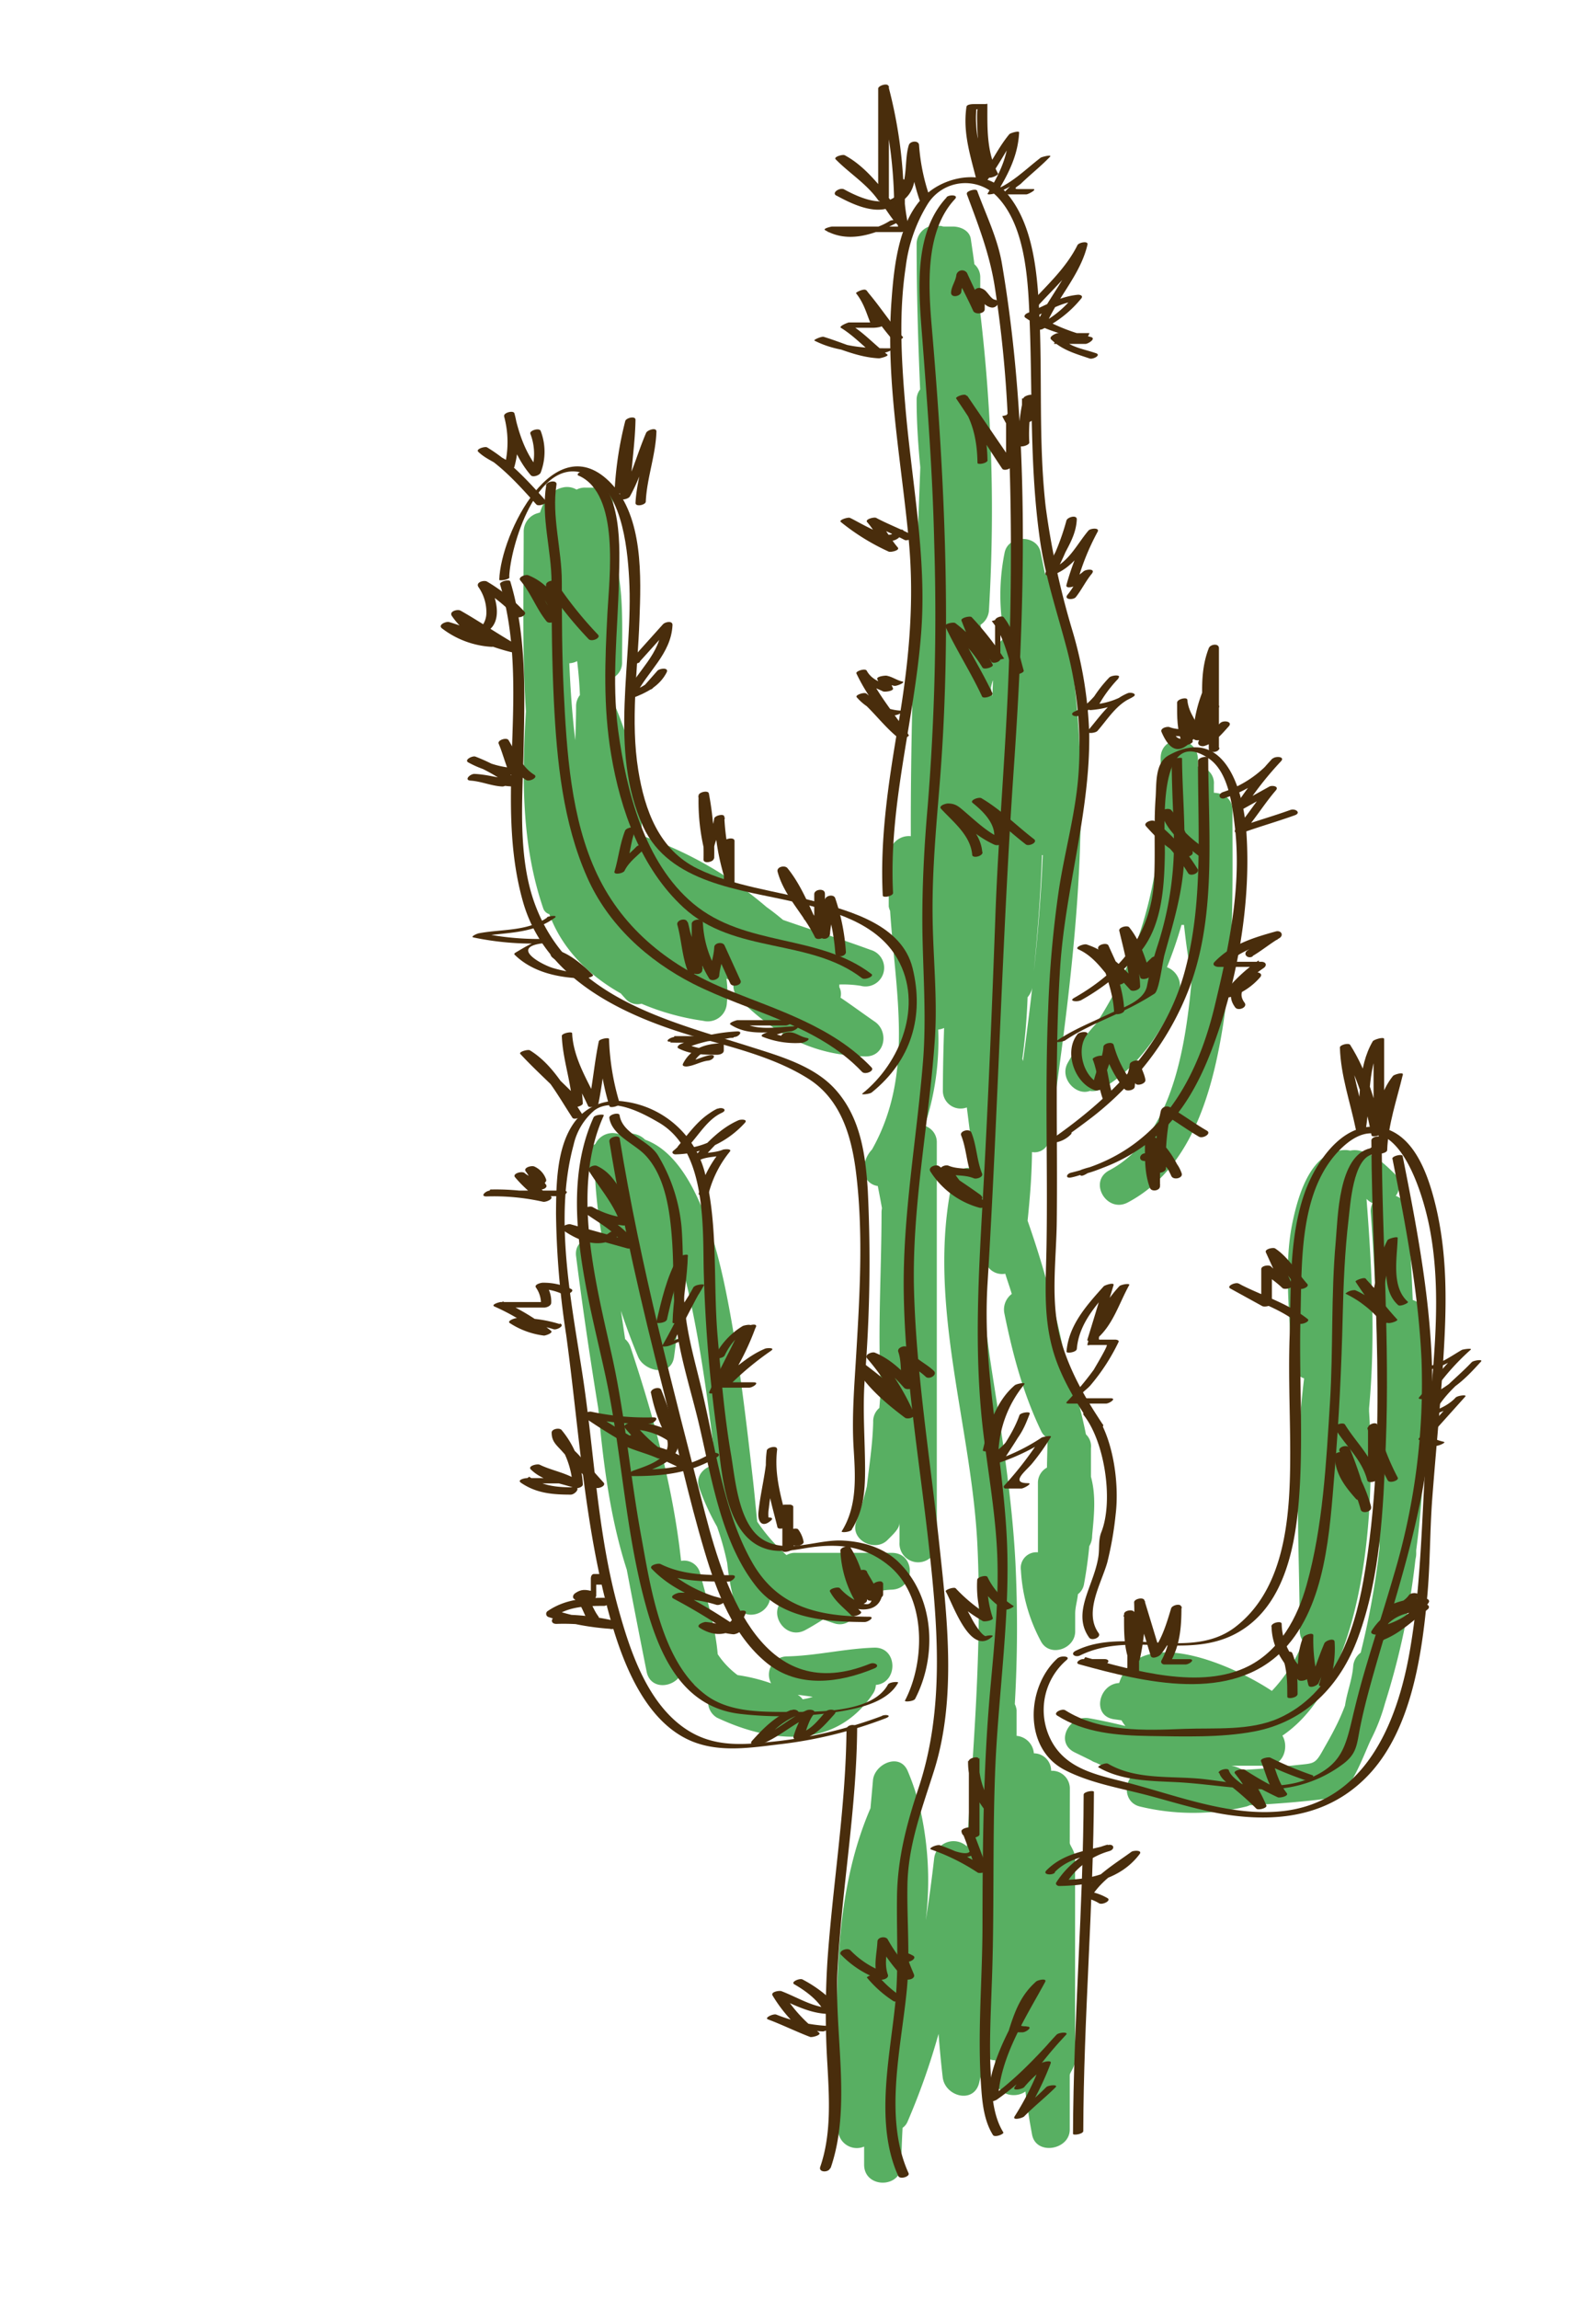 <svg id="layer1" xmlns="http://www.w3.org/2000/svg" viewBox="0 0 299.76 431.65"><defs><style>.cls-1{fill:#58af62;}.cls-2{fill:#492d0c;}</style></defs><path class="cls-1" d="M116.59,186.52c.28.31.55.63.84.94a3,3,0,0,0,3.06,1,46,46,0,0,0,11.6,3.21,3.59,3.59,0,0,0,4.43-3.38,19,19,0,0,0-.08-4.54l1.38.63a3.4,3.4,0,0,0,.93,3.11c6.91,6.81,13.93,10.68,23.79,10.86,3.69.07,4.49-4.64,1.77-6.52-2.2-1.51-4.29-3.07-6.45-4.52a2.78,2.78,0,0,0-.23-2,2.36,2.36,0,0,0,0-.46,20.55,20.55,0,0,1,4,.24,3.5,3.5,0,0,0,1.86-6.75c-5.42-2-11-3.72-16.42-5.62-1-.83-2-1.64-3.08-2.4A71.88,71.88,0,0,0,120.83,157l-.28-.07a62.4,62.4,0,0,0-5.62-25.73c-.06-1.26-.13-2.51-.23-3.75a3.19,3.19,0,0,0,2.14-3.15c0-6.94.33-13.2-1.33-19.7A46.69,46.69,0,0,0,115.08,94c-.23-1.51-2-2.44-3.38-2.44h-1.64a3.33,3.33,0,0,0-1.77.37,3.46,3.46,0,0,0-2.44-.43c-2.35.47-3.68,2.33-4.42,4.72l-.5.15a3.58,3.58,0,0,0-2.57,3.37c0,11-.32,22.46.42,33.81-.78,12.6-.82,25.21,3.28,37.09a1.7,1.7,0,0,0,1.11,1C105.55,178.13,110.51,183.1,116.59,186.52Zm-8.39-54c0,2.08-.07,4.24-.16,6.46-.57-4.8-.91-9.62-1.11-14.45a3.4,3.4,0,0,0,1.47-.4q.39,3.18.52,6.38A3.35,3.35,0,0,0,108.2,132.51Z"/><path class="cls-1" d="M200.94,335.85a3.34,3.34,0,0,0-3.52-3.37,3.25,3.25,0,0,0-3.24-3.28,3.57,3.57,0,0,0-3.24-3.28v-4.83a3.64,3.64,0,0,0-.34-1.13,251,251,0,0,0,.11-26.74c-.61-11.39-2.32-22.47-4.09-33.73-1.68-10.69-3.21-21.83-1.59-32.61.1.07,0,.13.13.2s-.22.35-.22.54v8.2a3.27,3.27,0,0,0,3.87,3.33c.38,1.26.85,2.53,1.22,3.8a3.65,3.65,0,0,0-1.39,3.64c1.56,7.67,3.52,15.08,6.93,22.15a2.82,2.82,0,0,0,1.17,1.24c0,1.86-.08,3.71-.1,5.57a3.26,3.26,0,0,0-1.7,2.91v13a2.94,2.94,0,0,0-3.19,3.38,31.67,31.67,0,0,0,3.71,13.24c1.59,3.21,6.48,1.57,6.48-1.77V303c0-1.23.4-2.45.52-3.68a3,3,0,0,0,1.13-1.84q.66-3.58,1-7.18a3.71,3.71,0,0,0,.53-1.95c.35-3.74.78-7.44-.22-11.09V271.9a3.09,3.09,0,0,0-.94-2.59A89.44,89.44,0,0,0,200.21,256,184.61,184.61,0,0,0,193,229.19c.45-4.29.79-8.6.83-12.88a2.77,2.77,0,0,0,3.25-2.52c4.93-34.47,9.6-69.12,1.64-103.53a3,3,0,0,0-2.44-2.47c-.28-1.37-.55-2.73-.83-4.09-.68-3.38-6-3.32-6.75,0a40.12,40.12,0,0,0,0,16.08,3.81,3.81,0,0,0-1.72,2.71,3.62,3.62,0,0,0-2.34-1.45c-.15-1.24-.31-2.49-.48-3.73a3.5,3.5,0,0,0,1.59-2.84,314.5,314.5,0,0,0-1.64-55.74V52.15a3.23,3.23,0,0,0-1.1-2.54c-.21-1.65-.43-3.07-.67-4.72s-2-2.35-3.37-2.35H177.3c-.29,0-.57-.18-.84-.11a3.5,3.5,0,0,0-4.3,3.28c0,9.16.27,18.25.66,27.4a3.17,3.17,0,0,0-.66,2c0,4.24.29,8.45.69,12.65C172,110.88,171,134,171.07,157a3.64,3.64,0,0,0-4,3.36c-.17,2.88-.15,5.76-.15,8.65v1.18a3.34,3.34,0,0,0,.26.83c1,15.39,4.55,30.72-3.4,44.81a5.57,5.57,0,0,0-1.52,3.56,3,3,0,0,0,2.6,3.29c.28,1.39.54,2.78.79,4.16a4.53,4.53,0,0,0-.08.75c0,11-.75,22.16-.14,33.19q-.12,1.79-.27,3.57A3.28,3.28,0,0,0,164,267c-.09,4.06-.73,8.07-1.19,12.1-.56,2.23-1.2,4.45-2,6.65-1.18,3.4,3.51,5.78,5.88,3.4,1.22-1.22,2.26-2.18,2.26-3.26v3.67a3.51,3.51,0,1,0,7,0v-75a3.21,3.21,0,0,0-2.28-3.18,50.73,50.73,0,0,0,2.54-18.07,3.51,3.51,0,0,0,1.11-.3c-.13,3.91-.22,7.82-.23,11.71a3.33,3.33,0,0,0,4.5,3.21q.73,5.77,1.46,11.57a3.1,3.1,0,0,0-4.2,2.33c-4.89,22.88,3.69,45.75,4.74,68.57.87,18.85-.78,37.54-2,56.27a3.67,3.67,0,0,0-6.15,2.36c-.44,3.84-.95,7.7-1.57,11.54a60.76,60.76,0,0,0-1.2-21.59,2.76,2.76,0,0,0-.45-1.6,42.25,42.25,0,0,0-1.74-4.87c-1.51-3.53-6.26-1.29-6.52,1.76-.15,1.75-.31,3.49-.47,5.24-8.07,18.69-6.13,40.49-6.09,60.36a3.53,3.53,0,0,0,4.9,3.17c0,1.13,0,2.26,0,3.39,0,4.51,7,4.51,7,0,0-2.3.1-4.61.22-6.91a2.7,2.7,0,0,0,.94-1.17,130.06,130.06,0,0,0,5.82-16.48c.21,2.72.46,5.44.78,8.16.43,3.64,5.93,5.1,6.87.93.36-1.6.85-3.15,1.36-4.69a2.38,2.38,0,0,0,1.63.55V390c0,3.27,3.66,4.16,5.68,2.69.29,2.69.74,5.38,1.24,8.08.73,4,7.08,2.92,7.08-.93v-10.2c0-.53,1-1.5,1-2.92V349c0-1.49-1-2.47-1-3Zm-5.24-175.3.15,0c-.3,7.27-.89,14.55-1.67,21.82C194.88,175.1,195.48,167.82,195.7,160.55ZM193,187.24a3.75,3.75,0,0,0,.87-1.76q-.79,6.92-1.74,13.8c0-.16-.07-.32-.11-.48A115,115,0,0,0,193,187.24Zm-6.51-59.45c0,1-.09,2-.1,2.94-.1-.53-.18-1-.28-1.58C186.19,128.7,186.32,128.25,186.45,127.79Z"/><path class="cls-1" d="M204.69,204.83a3.39,3.39,0,0,0,2.24-.42c6.58-3.68,11.48-10.91,14.38-17.66a3.84,3.84,0,0,0-2.13-5.15,80.86,80.86,0,0,0,2.73-7.94l.47,0c.21,1.91.44,3.83.74,5.73a2.86,2.86,0,0,0,.92,1.77c-.17,2.33-.37,4.65-.64,7-1.3,11.16-4.2,25.82-15.07,31.59-4,2.12-.45,8.16,3.53,6,11.54-6.12,15.58-19.83,17.62-31.85,2.35-13.76,2-27.78,2-41.68,0-2.18-1.49-3.29-3.49-3.37v-1.55a3.1,3.1,0,0,0-3-3.37c0-.52,0-1,0-1.55-.29-4.47-7-4.56-7,0V155c-1,13.38-4.69,25.79-12.1,37.19a38.11,38.11,0,0,0-5.36,7.4C198.93,202.46,202.11,205.81,204.69,204.83Z"/><path class="cls-1" d="M164,317.94a3.09,3.09,0,0,0,.5-1.58c4.23-.39,4.15-7.09-.27-7-5.51.16-10.88,1.52-16.4,1.64a3.43,3.43,0,0,0-3,5.06,33.14,33.14,0,0,0-6.3-1.55,15.8,15.8,0,0,1-3.73-3.92c-.45-5.17-1.95-10-3.27-15.06a3.09,3.09,0,0,0-3.61-2.46c-1.47-13.65-5.13-27-9.51-40.17a3.37,3.37,0,0,0-1-1.48c-.26-1.77-.53-3.53-.78-5.3q1.44,4.38,3.22,8.64c1.13,2.71,6.22,3.9,6.75,0a88.27,88.27,0,0,0,.89-11.72,2.84,2.84,0,0,0,.75-3.26l-1.08-2.68c-.15-1.29-.33-2.56-.59-3.82,0-.22,0-.45-.07-.67,3.91,11.12,6.23,28.08,7.91,42.43-2,.21-3.92,2-3.08,4.32a45.58,45.58,0,0,0,3.35,7.3,52.37,52.37,0,0,1,1.9,6.81,49.15,49.15,0,0,0,1.31,7.21c1.39,4.37,7.47,2.52,6.75-1.87l-.09-.53c.88.7,1.8,1.36,2.75,2-3.31,2.31.09,7.83,3.93,5.79,1.16-.62,2.28-1.32,3.37-2,.7.26,1.41.51,2.13.74,2.88.9,5.06-2.19,4.18-4.63a15.92,15.92,0,0,1,6.59-1.71c4.49-.18,4.53-6.91,0-6.91h-18a3.2,3.2,0,0,0-1.78.42,33.32,33.32,0,0,1-5.5-6.28c-.28-2.65-.51-5.32-.81-7.91-1.2-10.55-2.42-21.13-4.35-31.58-1.62-8.76-5.51-28.48-15.89-32.22a3.94,3.94,0,0,0-4.4-.81,3.58,3.58,0,0,0-4.94,1.59c-1.58,1-2.71,3-1.43,4.8.48.67.94,1.35,1.39,2A96.09,96.09,0,0,0,113.2,233c-2.21-1.13-5.38-.19-5,2.87,1.21,9.57,2.62,19.11,4.17,28.62.92,10.18,2.23,20.58,5.35,30.23q1.82,9.58,3.73,19.15c.71,3.55,5.19,3.05,6.51.4.31.38.62.77,1,1.15a3.15,3.15,0,0,0,1.46.92,17.78,17.78,0,0,0,2.57,2.56v.6a3.42,3.42,0,0,0,1.66,3C144.9,327.36,157,328.52,164,317.94Zm-13.24,1.12a2.88,2.88,0,0,0-.94-.85c.95.11,1.89.24,2.83.39A11.85,11.85,0,0,1,150.72,319.06Z"/><path class="cls-1" d="M267.65,247.3a3.17,3.17,0,0,0-2.31-3.21c-.23-5.51-.52-11-.92-16.49a3.45,3.45,0,0,0-2.27-3.07,3.19,3.19,0,0,0-.39-4.31c-1.95-1.92-3.74-3.55-6.46-4.18a4,4,0,0,0-1.71,0,3.89,3.89,0,0,0-.86-.11c-6.38,0-8.8,8.08-9.93,13.38-1.83,8.55-.41,17.56-.32,26.2a3.72,3.72,0,0,0,2.46,3.3v0c-2,15.68-.86,31.72-.82,47.49a3.43,3.43,0,0,0,.63,1.88,28,28,0,0,1-5.87,9.3c-6.93-4.63-25-12.86-28.68-1.48-3.82.17-5.22,6.14-1,6.8l1.44.2a7.94,7.94,0,0,0,.74,1.08c-2.26-.56-4.55-1.06-6.86-1.47-3.66-.65-6.49,4.5-2.7,6.4l3.09,1.51a3.32,3.32,0,0,0,.91.43c2.13,1,4.28,2,6.46,2.88-1.21,1.83-.78,4.75,1.86,5.37a42.63,42.63,0,0,0,19.9,0,3.09,3.09,0,0,0,.68-.26c5.24-.26,10.48-.68,15.71-1.38,3.12-.42,5.85-8.51,7.09-11a35.6,35.6,0,0,0,2.6-6.72,141,141,0,0,0,5.73-27.07,4.4,4.4,0,0,0,.14-1.3v-.41C267.94,276.61,267.65,261.85,267.65,247.3Zm-12.08,63a3.51,3.51,0,0,0-1.42,2.61c-.2,2.52-1.17,4.84-1.53,7.33a39.71,39.71,0,0,1-1.89,4.25c-.68,1.36-1.45,2.69-2.19,4-1.52,2.74-1.69,2.57-4.83,2.9-3.44.37-6.91.79-10.37.92a5.5,5.5,0,0,0-2.07-.78H238c3.15,0,4.1-3.59,2.86-5.65C255.48,316,258.54,286.7,257.14,265c0-.19,0-.42,0-.6,1.2-13,.54-26.2-.48-39.29a1.79,1.79,0,0,1,.14.13,3.44,3.44,0,0,0,1,.66,3.13,3.13,0,0,0-.35,1.76c1.57,21,1.64,42.33,1.64,63.05A150.14,150.14,0,0,1,255.57,310.28Z"/><path class="cls-2" d="M156,407.09c4-11.55.67-25.16,1.3-37.18.79-15.15,3.57-30.16,3.69-45.35,0-1.05-2-.79-2,.13-.12,14.59-2.59,29.08-3.59,43.62a155,155,0,0,0,0,19.28c.35,6.37.77,13.13-1.34,19.25-.37,1.08,1.56,1.11,1.86.25Z"/><path class="cls-2" d="M165.63,322.19a82.35,82.35,0,0,1-21.6,4.93c-5.69.62-10.77.66-15.58-2.73-7-4.95-10.14-14.51-12.32-22.38-3.95-14.28-4.48-29.17-6.7-43.74-2.09-13.74-5.43-29.55-1.71-43.26a11.91,11.91,0,0,1,3.92-6.53c3.39-2.55,9,.49,12,2.23,8.78,5,8.38,18.6,8.52,27.27a273.3,273.3,0,0,0,2.44,30.5c.91,7,1.24,20.53,9.93,22.5,2.33.53,4.92,0,7.24-.38,5.64-.85,10.56-.4,15.12,3.31,7.13,5.8,6.94,18,3.08,25.39-.16.3,1.65.16,1.91-.33,4.21-8.12,3.63-19.17-3.17-25.73-2.87-2.76-7-3.9-10.87-4-4.63-.07-9.66,2.33-14.06.11-5.07-2.57-5.66-11.5-6.49-16.33-1.25-7.27-1.86-14.65-2.5-22-.88-10.06.13-20.55-2.3-30.4a18,18,0,0,0-15.18-13.79,9.73,9.73,0,0,0-9.51,4c-3.29,4.64-3.33,11.63-3.37,17a161.36,161.36,0,0,0,1.91,22.81c2.45,17.92,3.45,36.57,8.5,54,2.41,8.32,6.75,19.21,15.63,22.5,5.08,1.88,10.64,1,15.89.37a81.71,81.71,0,0,0,20-4.9c1.27-.51.06-.76-.68-.47Z"/><path class="cls-2" d="M198.75,311.25c-6,5.28-6.68,17,1.24,21.08,4.87,2.52,10.58,3.42,15.83,4.82s10.49,3.09,16,3.76c9.86,1.21,18.94-.61,25.76-8.24C265,324.3,267,311.12,268,300.43c.63-6.32.53-12.68,1-19,.63-8.33,1.45-16.64,2-25,.69-10.37,1.05-20.56-1.51-30.69-1.4-5.56-4.15-13.36-10.76-14.13-6.94-.81-11.91,7.15-13.78,12.62-2.91,8.48-2.44,18-2.74,26.87s.3,17.58.06,26.39c-.28,9.92-1.82,21.53-10.27,28s-20.62-.16-29.93,4.44c-1.2.59-.11,1.34.79.89,10.2-5,21.83,1.83,31.59-5.6,7.79-5.93,9.21-17.53,9.7-26.52.56-10.46-.17-21,.11-31.45.28-10.19-.32-23.76,7.53-31.51,10-9.85,15.29,7.53,16.69,14.66,2.44,12.36.74,25.4-.3,37.81-1.16,13.83-1,28-3.37,41.65-2.4,13.94-8.62,28.91-24.59,30.26-9.82.84-19.68-3.18-29-5.55-5.52-1.39-11.18-2.55-13.9-8a12.36,12.36,0,0,1,3-14.88c.86-.76-1.06-.85-1.57-.39Z"/><path class="cls-2" d="M203.46,400.12c.06-21.24,1.92-42.44,2-63.68,0-.35-1.93-.07-1.93.52-.06,21.24-1.92,42.43-2,63.68,0,.35,1.93.06,1.93-.52Z"/><path class="cls-2" d="M206.34,306.63c-2.8-3.89.46-9.21,1.62-13.24a63.41,63.41,0,0,0,1.58-9.05c.72-5.85-.46-14.67-4.19-19.43-.53-.68-2.37.08-1.77.84,3.92,5,5.58,16.08,3.27,21.93-.59,1.48-.31,3-.55,4.58-.38,2.53-1.5,5-2.28,7.4-.9,2.79-1.2,5.37.55,7.82.5.69,2.34-.05,1.77-.85Z"/><path class="cls-2" d="M160,287.13c2.15-3.42,2.47-7.07,2.48-11,0-5.66-.48-11.13-.09-16.81a274.59,274.59,0,0,0,.59-35.94c-.43-6.75-1.4-13.6-6.07-18.81-4-4.48-10.54-6.3-16.06-8.06-15.8-5-33.71-9.17-40.27-26.45-3.4-8.94-2.45-19.71-2.25-29.07.22-10.63.62-21.5-2.48-31.8-.15-.51-2.08,0-1.93.52,5.84,19.43-1.2,40.24,4.31,59.61,4.33,15.24,20.24,22,34.15,25.85,6.52,1.8,13.68,3.72,19.43,7.36,5.93,3.74,8,10.38,8.89,17,1.49,11.39.8,23.22.12,34.64-.35,6-.86,11.8-.49,17.78.33,5.33.7,10.86-2.24,15.56-.19.3,1.6.18,1.91-.32Z"/><path class="cls-2" d="M95.64,108.35c.18-5.66,5.14-22.44,14-19.5,7.09,2.37,8.18,13.66,8.52,19.74.86,15.32-4,32,2.63,46.6,4.9,10.67,18.38,11.83,28.42,14.16,7.12,1.65,15.5,3.9,19.36,10.69,4.91,8.6.59,19.53-6.6,25.28-.36.3,1.4.09,1.74-.19,7.47-6,9.91-14.33,7.69-23.37-2-8.06-11.54-10.65-18.47-12.54-7.29-2-15.07-2.78-21.91-6.12-7.27-3.55-9.93-11-11.14-18.48-1.49-9.28-.11-18.83.22-28.15.3-8.08.76-19.38-5.33-25.73-10.55-11-20.74,9.41-21,18.13,0,.22,1.92,0,1.93-.52Z"/><path class="cls-2" d="M207.13,267.46c-3.41-5.11-6.37-10.3-8-16.26-1.87-7-.74-14.62-.65-21.75.19-15.94-.4-31.87.64-47.79.95-14.74,5.64-29.11,5.46-43.87a76.33,76.33,0,0,0-3.18-19.44,149,149,0,0,1-5-23.2C195,82.8,195.83,70.41,195.16,58c-.39-7.34-1.23-16.39-6.4-22.09-3.63-4-10.21-3-14.11,0-5.88,4.48-6.75,14.15-7.23,20.86-1.06,14.88,1.88,29.87,3.26,44.63,1.11,11.84,0,23.16-2,34.83-1.79,10.59-3.43,21.13-2.88,31.91,0,.5,2,.13,1.93-.52-.84-16.54,4-32.29,5.27-48.63,1.14-14.43-1.84-28.84-3-43.16-.72-8.59-1.19-17.14.11-25.71a29.24,29.24,0,0,1,4.06-11.7,8.32,8.32,0,0,1,13.4-1.19c5.32,5.88,5.58,16.53,5.85,24,.49,13.34,0,26.55,1.86,39.83,1,7.27,3.33,14,5.17,21.08a72.41,72.41,0,0,1,2.14,22.76c-.47,7.49-2.59,14.79-3.72,22.2a205.41,205.41,0,0,0-2,22.3c-.64,14.77-.07,29.58-.31,44.36-.1,6.61-.66,12.84,1.07,19.3,1.47,5.5,4.61,10.43,7.73,15.11.31.45,2.18-.15,1.81-.71Z"/><path class="cls-2" d="M202.86,187.9a40.67,40.67,0,0,0,11.39-9.27c4-4.91,4.42-12.15,4.53-18.2.08-4.48-1.61-24.56,8.19-18.06,3.71,2.46,4.45,8.61,4.93,12.61,1.39,11.39-1.13,23-3.79,34.05-3.6,14.9-11.18,27.36-26.94,31.15-.86.2-1.16,1.11,0,.9,1.36-.26,2.6-.84,4-1.1.86-.17,1.63-1.21.29-1a15.78,15.78,0,0,0-2.48.69c-.39,1.21,0,1.41,1.31.59,1-.27,1.92-.63,2.86-1a32.79,32.79,0,0,0,9.09-5.18c5.45-4.25,8.88-10.52,11.3-16.86,4.78-12.52,7.48-27.49,6.56-40.92-.56-8.12-4.2-20.25-14.6-14.48-2.63,1.45-2.26,5.35-2.46,8.06-.37,5.17,0,10.37-.29,15.55-.65,10.23-6.35,17-15,21.93-1.13.64.6.79,1.17.47Z"/><path class="cls-2" d="M177.8,37.06c-6.19,6.61-5.29,17.31-4.64,25.66,1,13,2,25.92,2.3,39a446.49,446.49,0,0,1-1.22,49.62c-.67,7.68-1.07,15.26-1,23,.11,8.29.79,16.63.12,24.91-1.18,14.7-3.89,29.12-3.61,43.93.28,15.56,2.91,31,4.64,46.45s3.08,31.12-1.84,46c-2.28,6.89-4,13.3-4.08,20.63-.09,6.75.35,13.36-.34,20.09-1.05,10.2-3.84,22.45.58,32.21.33.71,2.22.11,1.94-.52-4.74-10.43-1.36-23.63-.32-34.56.61-6.45,0-12.9.1-19.37.09-7.63,2.74-14.49,5-21.65,4.34-13.75,2.41-29.31.89-43.39-1.66-15.48-4.18-30.86-4.64-46.45-.48-15.93,2.8-31.6,3.9-47.43.53-7.58-.33-15.42-.42-23-.11-8.36.64-16.56,1.32-24.88,2.3-28.32,1-56.9-1.41-85.14-.67-7.79-1.54-18.57,4.28-24.78.79-.85-1.1-.87-1.57-.37Z"/><path class="cls-2" d="M181.57,36.4c2.15,5.79,4.26,11.14,5.24,17.28A225.85,225.85,0,0,1,189.26,78c.77,15.6.77,31.28.23,46.88-.55,15.92-2,31.78-2.56,47.7-.6,16.4-1.27,32.81-2.16,49.21-.87,16-2,31.46-.06,47.42.93,7.57,2.27,15.05,2.59,22.68.34,8.52-.57,17.07-1.33,25.55-1.3,14.64-1.42,29.33-1.44,44,0,10.2-1,20.46-.23,30.65.21,3,.59,6.22,2.2,8.78.34.53,2.14-.19,1.94-.51-2-3.23-2.16-7.47-2.36-11.16-.3-5.4,0-10.84.18-16.25.53-13.21.14-26.45.62-39.67.54-15.25,3.08-30.44,2.15-45.72-.94-15.64-4.51-30.61-3.56-46.41,2-32.56,2.74-65.19,5-97.73,2.12-31,2.95-63.2-2.29-93.93-.81-4.76-3-9.16-4.64-13.66-.2-.52-2.1.07-1.93.52Z"/><path class="cls-2" d="M257.39,215.59c-6.06,1.35-6.11,13.1-6.52,17.61-.9,10-.45,20-1.07,30-.71,11.4-1.31,23.38-4.4,34.41-1.73,6.17-5,12.18-10.85,15.19-9,4.6-21.68.83-30.72-1.66-.22.43-.44.36-.66,1.36h4c1.07,0,1.5-1,.19-1h-3.95c-.61,0-1.67.77-.66,1,12.06,3.32,28.54,7.48,38.41-2.84,7.9-8.26,8.59-22.36,9.48-33.05.84-9.92,1.32-19.73,1.55-29.68.14-6,.39-12,1.1-18,.33-2.83.85-11.38,4.48-12.19,1.21-.27.86-1.52-.33-1.25Z"/><path class="cls-2" d="M257.57,214.11c.11,27.47,3.32,55.32-1.49,82.6-1.8,10.21-5.77,21.39-15.91,25.9-5.39,2.41-12,1.78-17.77,2-7.42.3-15.81.62-22.33-3.5-.6-.39-2.36.47-1.51,1,5.2,3.3,11.41,3.75,17.43,3.84,6.33.09,13.34.33,19.57-.85,9.63-1.82,16.19-8.59,19.51-17.63,4.24-11.53,4.72-24.08,5.21-36.23.76-19.18-.69-38.16-.77-57.33,0-.9-1.94-.52-1.94.2Z"/><path class="cls-2" d="M261.53,217.56c2.49,12.5,4.87,25,5.46,37.75A125.07,125.07,0,0,1,261.71,296c-1.78,6.15-3.79,12.22-5.57,18.37-.8,2.76-1.51,5.55-2.17,8.35-1.34,5.69-2.26,8.79-8.25,11.27s-13.36.77-19.54.06c-6-.68-12.63.25-18.06-2.89-.49-.29-2.1.5-1.82.67,4.39,2.53,9.66,2.54,14.58,2.78,6.1.3,12.09,1.51,18.22,1.31a23.5,23.5,0,0,0,12.76-4.43c3.11-2.17,2.92-3.86,3.65-7.42.8-3.95,1.9-7.83,3-11.7,4.52-15.61,9.6-30.53,10.38-46.91s-2.27-32.45-5.45-48.41c-.09-.45-2,0-1.93.51Z"/><path class="cls-2" d="M111.49,209.79c-6.66,14.65-1.1,33.26,2.14,48.12,3,13.67,3.65,27.74,7.09,41.35,2.58,10.18,6.72,21.26,18.41,22.55a67.61,67.61,0,0,0,19.16-.56c3.59-.64,8.49-1.82,10.39-5.3.15-.27-1.64-.15-1.91.34-3,5.47-13.64,5.11-19,5.14-5,0-10.83,0-15.05-3.08-8.56-6.18-10.59-20.66-12.34-30.2-2.06-11.28-3-22.72-5.52-33.92-3.09-13.81-7.62-31.24-1.46-44.78.15-.32-1.68-.16-1.91.34Z"/><path class="cls-2" d="M114.44,209.88c.49,3.25,4.59,4.79,6.69,6.94,3.86,4,4.69,10.62,5.08,15.82.41,5.5.1,11,.82,16.5.8,6,2.78,12.09,4.19,18,2.42,10.15,4.15,22.31,10.8,30.71,4.86,6.14,13.17,6.66,20.38,6.7.68,0,2.08-1,.78-1-9.22-.06-17-1.64-21.86-10.12-5.34-9.3-6.95-21.58-9.38-31.91-1.22-5.2-2.78-10.4-3.3-15.72-.5-5-.24-10.13-.61-15.18a31.66,31.66,0,0,0-4.33-13.49c-1.71-3.09-6.77-4.07-7.33-7.75-.09-.59-2-.15-1.93.52Z"/><path class="cls-2" d="M114.44,214.27c2.52,15.55,6.09,30.89,10,46.15,2.62,10.27,4.86,20.7,7.89,30.85,2.26,7.59,5.38,15.85,11.73,21,5.92,4.76,13.58,3.72,20.13,1,1.25-.5.12-1.26-.79-.89-19.78,8-27-12.95-30.94-28.12-6-23.31-12.22-46.72-16.07-70.51-.11-.72-2.05-.26-1.93.52Z"/><path class="cls-2" d="M220.07,142.9c0,5.21.37,10.4.43,15.6a62.77,62.77,0,0,1-3.16,19.26,65.22,65.22,0,0,0-1.89,7.27c-.53,3-4.77,4.2-7.09,5.32-3.28,1.58-6.75,2.94-9.78,5-.78.53,1.15.23,1.47,0,3.69-2.5,8-4.09,12-6.07a53.6,53.6,0,0,0,4.79-2.71c.89-.57,1.48-5.91,1.89-7.37,1.66-6,3.38-11.51,3.67-17.73s-.34-12.73-.39-19.08c0-.27-1.94,0-1.93.51Z"/><path class="cls-2" d="M225,142.9c0,13.13,1,26.48-2.43,39.3-3.65,13.73-13.55,23.65-24.84,31.55-.84.59.08.92.72.72a5.28,5.28,0,0,0,2.62-1.42c.8-.77-1.11-.7-1.54-.28-.66.65.46.76.92.44,1.6-1.14,3.18-2.3,4.74-3.5a58.15,58.15,0,0,0,6.81-6.22,53.45,53.45,0,0,0,11.08-17.24c5.47-13.72,3.89-29.44,3.85-43.86,0-.57-1.93-.21-1.93.51Z"/><path class="cls-2" d="M108.72,89.32c7.74,3.46,5.71,19.15,5.37,25.71-.47,9-.82,17.6.69,26.62,1.75,10.48,5.63,21.41,13.61,28.76,9.54,8.79,23.62,5.68,33.5,13.24.56.43,2.35-.34,1.8-.76-9.94-7.6-23.66-5-33.51-13.25-9.16-7.7-12.53-21.11-14.07-32.44-1.27-9.41-.09-18.61.13-28,.15-6.12.86-17.75-6-20.81-.6-.27-2.36.59-1.53.95Z"/><path class="cls-2" d="M102.59,91.13c-1,6,1,12.18,1,18.22,0,7.46.08,14.91.44,22.35.55,11.13,1.69,22.73,6.24,33,3.92,8.89,11.33,15.62,19.9,20,10.7,5.42,23.19,7.54,31.75,16.56.57.59,2.4-.17,1.78-.83-7.26-7.64-17.46-10.72-27-14.56-10.63-4.28-19.53-11.16-24.52-21.65s-5.75-23.16-6.31-34.6c-.33-6.81-.34-13.62-.35-20.43,0-6-1.94-12.25-1-18.22.14-.92-1.82-.64-2,.17Z"/><path class="cls-2" d="M171.47,42.31c-2.1-.87-4.17-4.91-5.57-6.61-2.08-2.51-4.34-5-7.26-6.56-.36-.19-2.14.31-1.69.77,2.6,2.65,5.86,4.62,8,7.69.31.44,2-.08,2-.62V16.12a18.37,18.37,0,0,0-2,.52,87.54,87.54,0,0,1,3,23.06c0,.46,2,.13,2-.52V33.69a15.17,15.17,0,0,0-2.06.52,36.69,36.69,0,0,0,.92,8.92,3.09,3.09,0,0,1,1.3-.59H156.28c-.16,0-1.82.38-1.3.68,4.31,2.5,9.18.81,13.32-1.31,1.15-.59-.61-.72-1.15-.45a11.75,11.75,0,0,1-10.37,1.11c-.43.27-.86,0-1.3,1H169.3c.29,0,1.49-.4,1.37-.9a36.16,36.16,0,0,1-.89-8.87c0-.46-1.84-.21-1.84.44V39.7c0-.18,1.19-.35,1.84-.52a87.93,87.93,0,0,0-2.94-23.06c-.16-.57-1.9-.05-1.9.52V37.5c0-.2,1.17-.41,1.79-.61-2.15-3.07-5.33-5-7.93-7.69l-1.71.78c3.5,1.82,6.06,5.23,8.49,8.24,1.15,1.41,2.56,4.2,4.33,4.93.49.21,2.26-.55,1.56-.84Z"/><path class="cls-2" d="M157.12,36.73c2.75,1.5,6.89,3.52,10.06,2.23,1.87-.77,3.47-1.76,4.22-3.72.91-2.41.4-5.24,1.2-7.74l-1.91-.08a39.51,39.51,0,0,0,2,10.08c.28,1,2.21.42,1.93-.52a37.66,37.66,0,0,1-2-9.68c0-1-1.66-.87-1.92-.07-.87,2.7-.16,6.62-1.83,8.92-2.38,3.3-7.56.92-10.32-.59-.79-.43-2.45.63-1.47,1.17Z"/><path class="cls-2" d="M187.45,32.59c-2.19-4-2-8.61-2-13.05,0-.11-.28,0-.34,0h-2c-.39,0-1.52,0-1.59.52-.73,5,.82,9.4,2,14.21.11.45,1.66-.15,1.84-.37,2.27-2.73,3.66-6.06,5.92-8.8-.61.12-1.22.22-1.84.33-.16,4.14-1.86,7.42-3.93,10.89-.22.37,1.2.06,1.28,0,4.12-1.36,7.05-4.29,10.42-6.88l-1.75.15c-2.19,2.32-4.72,4.28-6.91,6.6-.21.21,0,.31.25.31h3.94c.4,0,2.2-1,1.26-1h-2.7c-1.27,0-.09-.53.44-1,1.79-1.75,3.74-3.25,5.47-5.07.44-.47-1.46,0-1.75.18-3,2.3-5.65,5.1-9.33,6.31l1.28,0c2.11-3.51,3.8-6.9,4-11.06,0-.39-1.68.14-1.84.34-2.27,2.73-3.66,6.05-5.93,8.78l1.84-.33c-1.15-4.82-2.7-9-2-14-.53.21-1.06-.12-1.6.88h1.77c-.28,0-.06,4.63,0,5.09a16.82,16.82,0,0,0,1.89,7.6c.25.47,2.08-.36,1.93-.64Z"/><path class="cls-2" d="M167.37,65.4c-4.33,0-8.62-.13-12.55-2.13l-1.71.69c4,1.2,7.77,3.13,12,3.32.2,0,1.94-.42,1.54-.72-2.33-1.78-4.4-4.08-6.91-5.61a4,4,0,0,1-1.54.59h5.93c.2,0,1.76-.11,1.59-.52-.93-2.33-1.37-4.53-3-6.53l-1.88.62c2.44,2.82,4.45,6,6.91,8.8.32.35,2.11-.32,1.82-.65-2.46-2.81-4.47-6-6.91-8.78-.32-.37-2,.4-1.87.59,1.59,2,2,4,3,6.35.53-.21,1.06.12,1.59-.88h-5.92c-.18,0-1.94.7-1.54,1,2.51,1.53,4.58,3.83,6.91,5.61.51-.24,1-.42,1.54-.66-4.11-.18-7.8-2.09-11.68-3.25-.38-.11-2,.57-1.71.72,4.11,2.09,8.6,2.26,13.12,2.26.4,0,2.2-.77,1.26-.77Z"/><path class="cls-2" d="M195.16,57.18c3.27-3.55,6.82-6.74,9-11.12l-1.87.08c-1.33,5.72-5.74,10-7.9,15.37-.26.63,1.15.4,1.35.31a21.31,21.31,0,0,0,7.3-5.73c.49-.54-.14-.79-.65-.74-3.44.34-6.25,2.12-9.4,3.43-.36.15-.85.58-.37.9,3.36,2.28,7.16,3.13,11,4.22.32-.38.64-.36,1-1.36H198.7c-.28,0-1.83.66-1.27,1.2,2.09,2,4.55,2.66,7.22,3.57.64.22,2.27-.65,1.17-1-2.44-.83-4.68-1.07-6.6-2.91-.42.32-.84.17-1.26,1.17h5.92c.49,0,2.08-1,1-1.3a35.65,35.65,0,0,1-10.68-4.42l-.38.85c2.75-1.14,5.32-2.88,8.37-3.18-.22-.24-.44-.5-.65-.75A19.28,19.28,0,0,1,195,61l1.35.31c2.17-5.4,6.56-9.62,7.9-15.38.18-.78-1.63-.39-1.87.08-2.13,4.26-5.58,7.39-8.76,10.84-.78.85,1.1.85,1.56.35Z"/><path class="cls-2" d="M167.75,100c-.66,1.65-7-2.32-8.13-2.77-.37-.15-2.2.41-1.68.79a41.44,41.44,0,0,0,9,5.56c.34.14,2.15-.23,1.68-.79-1.48-1.72-2.47-3.76-3.95-5.49l-1.68.79c2.25,1.2,4.65,2.09,6.91,3.29.48.26,2.27-.47,1.56-.86-2.26-1.2-4.66-2.09-6.91-3.29-.37-.19-2.14.26-1.69.79,1.48,1.72,2.48,3.76,3.95,5.49l1.68-.79a40.22,40.22,0,0,1-8.76-5.42l-1.68.79c2.55,1,9.75,6.29,11.61,1.63.21-.52-1.69-.3-1.92.28Z"/><path class="cls-2" d="M185.47,86.39c-.06-4.48-1.07-8.69-4-12.16-.33-.38-2.09.28-1.88.6,3,4.39,5.69,8.78,8.65,13.18.31.45,1.7.06,1.7-.52V77.61c0,.17-1.05.34-1.7.52.91,1.87,2.18,3.61,3.08,5.48.24.51,2,0,2-.51a31.15,31.15,0,0,1,.77-8.68c-.64.14-1.14.27-2.14.41v4.39c0,.41,2,.1,2-.51v-4.4c0-.45-1.59,0-1.71.42a32.31,32.31,0,0,0-.9,8.88l2-.51c-.9-1.88-1.8-3.61-2.71-5.49-.24-.51-1.67,0-1.67.52V88c0-.18,1.06-.35,1.7-.52-3-4.39-6-8.78-9-13.18l-1.93.61c2.89,3.42,3.8,7.6,3.86,12,0,.41,1.91.09,1.9-.52Z"/><path class="cls-2" d="M180.55,54.75c.11-1.16.88-2.12,1-3.3l-1.95.33c1,2.19,2.2,4.39,3.18,6.58.34.76,2.17.59,2.17-.32V54.75a3.59,3.59,0,0,0-1.53.8c.57.08,1,1,1.38,1.39a2.4,2.4,0,0,0,1.42.8c1,.16,1.92-1.28.62-1.47-.56-.09-1.11-1-1.5-1.4a2.12,2.12,0,0,0-1.28-.8c-.46-.07-1.11.22-1.11.8v3.3a8.17,8.17,0,0,1,1.75-.33c-1-2.19-2.08-4.39-3.07-6.58a1.11,1.11,0,0,0-2,.32c-.11,1.16-.91,2.12-1,3.29s1.85.81,1.93-.12Z"/><path class="cls-2" d="M199.24,105.37c1.28-2.64,2.86-4.82,3-7.84.05-.93-1.75-.45-1.94.2a45.7,45.7,0,0,1-3.89,9.72c-.36.64.69.74,1.06.61,4.14-1.4,5.86-4.88,8.53-8l-1.69-.26a47.09,47.09,0,0,0-4,10c-.26.86,1.5.33,1.76.1.93-.82,2-1.37,3-2.19l-1.58-.42c-1.1,1.39-1.86,3-3,4.4-.74.92,1.12,1,1.58.41,1.1-1.39,1.85-3,3-4.39.77-1-1.09-.85-1.58-.42-.94.83-2,1.37-3,2.2l1.76.1a45.38,45.38,0,0,1,3.89-9.72c.49-.86-1.34-.68-1.7-.26-2.22,2.61-3.79,6.16-7.26,7.34l1.06.61a47.09,47.09,0,0,0,4-10l-1.94.2c-.16,2.9-1.68,5-2.9,7.53-.44.9,1.5.75,1.82.11Z"/><path class="cls-2" d="M169.33,133.43a8.94,8.94,0,0,1-6.62-3.21l-1.81.69c2.91,2.29,5,5.41,7.89,7.69.34.26,2.13-.24,1.88-.6-2.72-4-5.84-7.69-7.9-12.08l-1.93.52c1.12,2.05,3,2.38,5,3.37.3.16,2.12-.06,1.87-.6-.32-.73-.65-1.46-1-2.19l-1.75.66c1.06.2,1.89.89,3,1.09.49.1,2.18-.68,1.57-.8-1.06-.21-1.89-.89-3-1.1-.26-.05-2,.13-1.75.66.32.74.65,1.47,1,2.2l1.87-.6c-1.82-.93-3.82-1.28-4.87-3.21-.28-.51-2.13.11-1.93.52,2.06,4.39,5.17,8.09,7.89,12.07l1.88-.6c-2.91-2.28-5-5.4-7.9-7.69-.4-.31-2.2.28-1.81.69a9.69,9.69,0,0,0,7.2,3.38c.46,0,2.22-.83,1.23-.86Z"/><path class="cls-2" d="M186.46,130.31c-2.09-4.5-4.82-8.67-6.91-13.18l-1.87.61a27.49,27.49,0,0,1,6.85,7.6c.3.48,2.13-.1,1.93-.52a76.87,76.87,0,0,1-4-8.79l-1.87.61a52.36,52.36,0,0,1,5.62,7.6c.29.47,1.68.05,1.68-.52V116c0,.21-1,.41-1.62.61,2.22,2.75,3,6.48,4,9.8.15.51,2.14,0,2-.52-1-3.41-1.48-7.14-3.76-10-.31-.38-1.62.09-1.62.6v7.69c0-.17,1.07-.35,1.71-.52a55,55,0,0,0-6.09-7.77c-.29-.32-2.08.12-1.93.6a78.52,78.52,0,0,0,3.93,8.79l1.91-.52a28,28,0,0,0-7-7.77c-.32-.24-2.1.12-1.88.6,2.1,4.5,4.82,8.67,6.91,13.18.25.53,2.12-.12,1.93-.52Z"/><path class="cls-2" d="M202.66,134.26c3.29-1.39,5.16-4.37,7.43-7,.56-.65-1.4-.5-1.8,0a24.23,24.23,0,0,0-3.95,5.49c-.19.38.15.59.52.57a18.72,18.72,0,0,0,7.89-2.45c1.07-.58-.38-1-1-.69-3.29,1.39-5.15,4.37-7.42,7-.56.64,1.39.52,1.8.05,1.93-2.21,3.58-5,6.39-6.21l-1-.69a14.3,14.3,0,0,1-5.94,1.93l.53.58a23.71,23.71,0,0,1,4-5.49l-1.8,0c-1.94,2.22-3.58,5-6.4,6.21-1.24.53-.1,1.17.77.8Z"/><path class="cls-2" d="M184.49,160c-.31-3.8-3.57-6.29-6-8.91l-1.26,1c1.62,0,3.28,2.12,4.5,3.17a20,20,0,0,0,5,3.32,1.36,1.36,0,0,0,1.73-.6c1-3.22-1.72-6.13-4-8l-1.65.88c3.63,2.14,6.55,5.14,9.87,7.69.55.42,2.32-.38,1.52-1-3.33-2.55-6.22-5.54-9.87-7.68-.48-.29-2.27.39-1.65.88,2.16,1.73,4.83,4.37,3.87,7.4l1.73-.6c-2.74-1.19-4.89-3.28-7.14-5.2-1.11-.95-1.69-1.49-3.13-1.49-.32,0-1.8.4-1.26,1,2.35,2.54,5.55,5,5.85,8.65.06.71,2,.28,1.94-.52Z"/><path class="cls-2" d="M117.36,92a66.71,66.71,0,0,1,2-13.18l-1.93.25c-.06,4.78-.91,9.5-1,14.27,0,.79,1.61.34,1.86-.11,2.16-3.85,3.26-8.17,5-12.21l-1.93.24c-.11,4.48-1.77,8.74-2,13.18,0,.78,1.9.38,1.93-.25.2-4.44,1.86-8.69,2-13.17,0-.86-1.7-.27-1.93.24-1.7,3.94-2.76,8.19-4.87,11.94l1.87-.11c.07-4.77.92-9.49,1-14.27,0-.8-1.79-.36-1.93.25a66.73,66.73,0,0,0-2,13.17c0,.79,1.92.38,1.93-.24Z"/><path class="cls-2" d="M102.49,94c-3.32-3.69-6.69-7.41-11-10-.4-.24-2.19.32-1.67.82,1.5,1.46,3.4,2,4.94,3.3.43.37,1.7.09,1.86-.5a18.89,18.89,0,0,0,0-10c-.17-.64-2.08-.14-1.93.52,1,4.14,2.21,7.82,5,11.09.4.47,1.68,0,1.86-.5a10.92,10.92,0,0,0,0-7.82c-.25-.65-2.16-.07-1.94.52a10.54,10.54,0,0,1,0,7.56l1.86-.5c-2.74-3.21-3.94-6.83-4.87-10.87l-1.93.52a18.54,18.54,0,0,1,0,9.75l1.86-.5c-1.52-1.31-3.44-1.85-4.93-3.3L90,84.91c4.2,2.5,7.49,6.2,10.73,9.8.43.47,2.27-.22,1.8-.74Z"/><path class="cls-2" d="M93,120a15.26,15.26,0,0,1-8.48-3.15l-1.3,1.2c4.35,1.29,8.41,3.34,12.83,4.4.57.13,2.31-.65,1.31-1.21-3.69-2.09-7.18-4.5-10.86-6.59-.57-.32-2.22.13-1.63,1,1.58,2.29,4.1,4.78,6.88,2.73s1.33-6.76-.18-9.07c-.54.33-1.08.66-1.63,1a29.79,29.79,0,0,1,6.77,5.36c.61.64,2.44-.14,1.77-.85a31.15,31.15,0,0,0-7-5.62c-.57-.34-2.19.12-1.63,1a8.29,8.29,0,0,1,1.5,5,4.12,4.12,0,0,1-.69,2.15c-1.13,1.67-3.55-1.91-4-2.53l-1.63,1c3.68,2.08,7.17,4.49,10.86,6.58l1.3-1.21c-4.43-1.06-8.48-3.1-12.83-4.39-.61-.18-2.23.56-1.31,1.21a16.9,16.9,0,0,0,9.3,3.44c.93,0,2-1.36.67-1.4Z"/><path class="cls-2" d="M104.45,115.89c-2-2.37-3-5.32-4.94-7.69l-1.46,1a9.47,9.47,0,0,1,5.53,6.25l1.93-.52a12.94,12.94,0,0,1-1-5.33l-1.87.5a72.2,72.2,0,0,0,7.9,9.88c.53.6,2.38-.15,1.78-.81a72.2,72.2,0,0,1-7.9-9.88c-.34-.55-1.86-.16-1.86.5a13.87,13.87,0,0,0,1,5.66c.33.77,2.2.27,1.93-.52A10.57,10.57,0,0,0,99.2,108c-.46-.19-2,.34-1.46,1,2,2.36,3,5.32,4.93,7.68.51.61,2.36-.12,1.78-.81Z"/><path class="cls-2" d="M120.15,124.22l5.93-6.58-1.78-.16c-.21,5.32-4.67,8.51-6.85,13-.4.82.92.75,1.33.59,2.64-1,5.09-2.22,6.43-4.82.48-1-1.33-.76-1.72-.33L121,128.74l1.6.48.54-.61c.81-.89-1.06-1.07-1.59-.48l-.55.61c-.8.89,1.07,1.07,1.6.48l2.52-2.8-1.71-.32c-1.14,2.22-3.2,3.1-5.42,4l1.32.59c2.24-4.62,6.75-7.87,7-13.35,0-.88-1.4-.55-1.77-.15l-5.92,6.59c-.8.89,1.06,1.07,1.59.48Z"/><path class="cls-2" d="M95,146.41c-2-.13-3.89-1-5.92-1.1l-.71,1.26c2.66.12,5.22,1,7.9,1.1.47,0,1.92-.56,1.11-1.15a33.91,33.91,0,0,0-8.08-4.46c-.56-.22-2.21.63-1.33,1.1a18.86,18.86,0,0,0,8.3,2.31c.35,0,1.58-.28,1.32-.89-.77-1.79-1.21-3.69-2-5.49l-1.85.66c1.41,2.39,2.62,5.2,5.07,6.7.63.39,2.38-.49,1.51-1-2.3-1.42-3.47-4.24-4.8-6.48-.35-.59-2.15,0-1.86.66.76,1.8,1.21,3.69,2,5.49l1.32-.89a16.87,16.87,0,0,1-7.5-2.08l-1.33,1.11a32.41,32.41,0,0,1,7.71,4.31L97,146.41c-2.68-.09-5.24-1-7.9-1.1-.83,0-2,1.17-.71,1.26,2,.13,3.9,1,5.92,1.1.85.05,2-1.18.71-1.26Z"/><path class="cls-2" d="M117.36,163.39c1-2.47,1-5.22,2-7.69.25-.63-1.67-.39-1.94.24-1,2.44-1.24,5.15-2,7.69-.21.72,1.63.36,1.86-.1.91-1.83,2.47-2.83,3.83-4.25.78-.83-1.11-.79-1.55-.33-1.45,1.52-3.12,2.59-4.08,4.53l1.87-.09c.73-2.54.94-5.25,2-7.69l-1.94.24c-1,2.47-1,5.22-2,7.69-.26.62,1.67.39,1.93-.24Z"/><path class="cls-2" d="M134.14,161.2a58.17,58.17,0,0,0-1-12.22c-.14-.67-1.93-.24-1.93.37a39.24,39.24,0,0,0,1,10c.19.71,1.82.21,1.93-.37.4-2,1.74-3.44,2-5.49l-1.94.37a43.51,43.51,0,0,0,1.9,11c.19.66,1.86.25,1.86-.37V157.9c0-.84-2-.44-2,.23v7.69c0,.84,2,.44,2-.23V157.9c0-.84-2-.44-2,.23v6.59c1-.13,1.4-.25,2-.37a43.69,43.69,0,0,1-1.92-11c0-.66-1.83-.24-1.91.37-.23,2-1.56,3.54-2,5.49l1.94-.37a37.93,37.93,0,0,1-1-9.74l-1.93.37a58.24,58.24,0,0,1,1,11.94c0,.84,1.93.43,1.93-.23Z"/><path class="cls-2" d="M102.82,172.24c-3.73,2.69-8.64,2.17-12.91,3-.14,0-1.65.6-1,.77a54,54,0,0,0,13,1.12l1-.82c-2.4.27-4,1.32-6.1,2.56-.12.08-.31.24-.16.38,3.45,3.39,8.44,4.37,13.12,4.47.21,0,2-.33,1.53-.75-1.58-1.55-4-3.66-6.14-4.38-.33-.11-1.83.12-1.75.65s.9.91,1.14,1.11c.41.35,2.14-.39,1.81-.67-.13-.12-1-.68-1-1l-1.76.64c2,.69,4.4,2.81,5.9,4.29l1.53-.75a27.47,27.47,0,0,1-7.15-1.1c-2.08-.61-8.29-3.93-1.78-4.67.31,0,2-.82,1-.82a53.29,53.29,0,0,1-12.67-1.07l-1,.77c5.2-1,10.27-.41,14.74-3.63.8-.58-1.14-.35-1.49-.1Z"/><path class="cls-2" d="M131.18,181.91c-1.11-2.79-1.18-5.89-2-8.78l-1.94.52a81.67,81.67,0,0,0,2.84,8.78c.33.75,1.83.54,1.83-.33v-8.78s-1.19.09-1.84.14a21.08,21.08,0,0,0,3.12,10.24c.38.66,1.83.21,1.89-.5.16-1.86.92-3.6,1-5.49l-1.93.33,3,6.59c.39.87,2.31.31,1.94-.52l-3-6.59c-.33-.75-1.9-.54-1.94.33-.09,1.89-.83,3.62-1,5.49l1.87-.5a19.66,19.66,0,0,1-3-9.52c0-1-2.1-.76-2.1.14v8.78c1-.11,1.44-.22,2.09-.33a79.13,79.13,0,0,1-2.9-8.78c-.27-.91-2.14-.39-1.89.52.8,2.88.88,6,2,8.78.35.89,2.29.34,2-.52Z"/><path class="cls-2" d="M152.9,172c-1.39-3.07-2.85-6.36-5-9-.51-.62-2.11-.24-1.85.69,1.26,4.65,4.95,8,7,12.26.34.7,1.89.24,1.89-.5v-7.68c-1,0-1.34.08-2,.12,0,2.7,0,5.34,1,7.88a1.07,1.07,0,0,0,1.94-.32c.15-2.23.84-4.35,1-6.58l-2,.31a37.82,37.82,0,0,1,2,9.69c0,1.07,2,.81,2-.12a39.43,39.43,0,0,0-2-10.08c-.26-.88-1.9-.53-1.95.32-.15,2.23-.84,4.35-1,6.58l2-.32a19.48,19.48,0,0,1-1-7.48c0-1.07-2-.82-2,.12v7.68a11,11,0,0,0,1.85-.5c-2-4.12-5.6-7.4-6.82-11.89l-1.85.7a37.7,37.7,0,0,1,4.85,8.6c.41.9,2.32.36,1.93-.52Z"/><path class="cls-2" d="M148.38,191.54h-9.87c-.17,0-1.81.51-1.3.84,3.44,2.24,7.5,1.29,11.36,1.22l.8-.92c-1.72.13-3.24,1-4.94,1.1-.23,0-1.94.52-1.18.89a16.63,16.63,0,0,0,7.3,1.14c.39,0,2-.72,1-.92-1.52-.29-2.33-1.35-3.93-1-.25.06-.91.28-.86.65.07.55.88.88,1.31,1.13s2.19-.49,1.8-.71-1.12-.51-1.18-.94l-.86.65c.09,0,2.09,1,2.5,1.1l1-.92a14.64,14.64,0,0,1-6.52-1l-1.18.88c1.71-.13,3.24-1,4.93-1.09.57-.05,2.12-1,.8-.93-3.46.06-7.27,1-10.35-1-.44.27-.87.83-1.31.83h9.88c.61,0,2.09-1,.79-1Z"/><path class="cls-2" d="M130.59,194.54h-3.94c-.26,1-.51.85-.77,1.2a49.28,49.28,0,0,0,12.36-1.09c.59-.16,1.32-1,.25-1a32.24,32.24,0,0,0-10.63,2.37c-.29.11-.91.59-.39.84,2.31,1.16,4.68,1.18,7.21,1.18.46,0,1.26-.2,1.26-.79v-1.09c0-.23-.36-.28-.5-.28-3,.1-5.72,1-7.15,3.82-.26.51.42.57.78.53,1.38-.16,2.6-.95,4-1.1.92-.11,1.62-1.19.28-1s-2.58.95-3.95,1.1l.76.53a4.67,4.67,0,0,1,4.53-2.77c-.2-.09-.71-.18-.71-.28v1.1a3.34,3.34,0,0,0,1.47-.79c-2.27,0-4.39,0-6.46-1-.13.28-.23.56-.36.83a27.84,27.84,0,0,1,9.13-2c.08-.33.17-.66.26-1-3.73,1-7.51.85-11.34.86-.7,0-2.06.89-.76.89h4c.7,0,2.07-1,.76-1Z"/><path class="cls-2" d="M109.46,209.36c-2.85-4.29-5.41-9.37-9.93-12.15-.36-.23-2.17.28-1.81.67,3.16,3.42,6.71,6.45,9.87,9.88.29.32,1.89-.12,1.87-.59-.17-4.48-1.8-8.71-2-13.18l-1.93.52c.26,4.81,3,8.91,4.93,13.17.2.43,1.84,0,1.92-.42.84-4,1.14-8.08,2-12.08l-1.92.43a46.29,46.29,0,0,0,2,12.07c.13.47,2.06-.07,1.93-.51a46.29,46.29,0,0,1-2-12.08c0-.38-1.83,0-1.92.42-.84,4-1.14,8.08-2,12.08l1.92-.42c-2-4.27-4.68-8.36-4.94-13.18,0-.37-1.95,0-1.93.52.17,4.47,1.8,8.7,2,13.17l1.88-.59c-3.16-3.42-6.71-6.46-9.88-9.88l-1.81.67c4.47,2.75,7,7.74,9.81,12,.33.49,2.1-.27,1.93-.52Z"/><path class="cls-2" d="M105.89,223.54H92.07c-.81,0-2,1.1-.71,1.1a42.26,42.26,0,0,1,10.64,1c.49.12,2.23-.57,1.33-1.12a22.58,22.58,0,0,1-4.8-4.3l-1.78.79c1.18,1,2.77,1.18,4,2.19.5.43,2.35,0,1.78-.8-.78-1.05-1.2-2.25-2-3.3l-1.65.91a3.19,3.19,0,0,1,1.77,2c.18.77,2.12.27,1.93-.52a4.11,4.11,0,0,0-2.18-2.45c-.48-.28-2.2.17-1.65.91.78,1,1.2,2.25,2,3.29l1.78-.8c-1.19-1-2.78-1.18-4-2.19-.52-.45-2.39.12-1.78.8a23.62,23.62,0,0,0,5.07,4.5l1.33-1.09a44.8,44.8,0,0,0-11.08-1.12c-.24.41-.47,1.25-.71,1.25h13.82c.81,0,2-1,.71-1Z"/><path class="cls-2" d="M129.14,215.12c1.94-2.24,3.58-5,6.39-6.21l-.76-.77c-3.6,1.67-5.3,5.48-8.29,7.92-.44.35,0,.7.39.68a18,18,0,0,0,13-5.88c.71-.74-.73-.71-1.15-.53-3.43,1.5-5.95,4.23-8.42,7-.56.63,1.06.49,1.28.4,1.58-.67,3.32-.42,4.93-1.1l-1.27-.39a21.26,21.26,0,0,0-4,7.82c-.2.66,1.74.39,1.93-.25a20.56,20.56,0,0,1,3.88-7.55c.55-.64-1.05-.49-1.27-.4-1.58.67-3.32.42-4.94,1.1l1.28.4c2.14-2.38,4.38-4.91,7.38-6.22l-1.15-.53a14.82,14.82,0,0,1-10.7,5.1l.39.69c2.66-2.17,4.36-6,7.51-7.45,1.22-.57.1-1.15-.76-.77-3.27,1.47-5.15,4.32-7.43,7-.54.63,1.4.48,1.8,0Z"/><path class="cls-2" d="M114.61,231.32c-2.15,1.94-5.45-.07-7.34-1.38L106,231.11l11.84,3.29c.53.15,2-.26,1.46-1-2-3.08-5.12-4.63-8-6.71l-1.5,1.08a18.13,18.13,0,0,0,7.32,2.33c.42,0,1.53-.28,1.31-.94-1.3-3.72-3.94-6.72-6-10-.49.34-1,.69-1.45,1,2.93,1.34,4.08,4.86,5.59,7.47.42.72,2.27,0,1.78-.83-1.73-3-2.92-6.38-6.25-7.9-.55-.25-1.91.31-1.45,1,2,3.2,4.59,6.12,5.85,9.72l1.3-.93a16.14,16.14,0,0,1-6.5-2.06c-.65-.35-2.42.42-1.5,1.08,2.81,2,5.81,3.5,7.76,6.46l1.45-1-11.84-3.3c-.57-.15-2.23.54-1.32,1.17,3.12,2.16,7.29,3.67,10.44.82.88-.8-1-1.06-1.6-.52Z"/><path class="cls-2" d="M105.14,248.61A25.07,25.07,0,0,0,97,247.49c-.33,0-2,.57-1.14,1a15.16,15.16,0,0,0,6.32,2.28c.25,0,1.87-.5,1.27-.94a41.46,41.46,0,0,0-9-5.47c-.38.35-.76.15-1.14,1.15h8.88c.48,0,1.35-.32,1.34-.93a5.46,5.46,0,0,0-1.06-3.47l-1.26.91a10.23,10.23,0,0,1,4.54,1c.58.28,2.35-.56,1.53-1a12,12,0,0,0-5.33-1.18c-.36,0-1.71.33-1.27.93a5.24,5.24,0,0,1,.92,3.35,3,3,0,0,1,1.34-.65H94.06c-.3,0-2,.51-1.14.86a40.16,40.16,0,0,1,8.76,5.31c.42-.31.84-.67,1.27-1a13.59,13.59,0,0,1-5.53-2.14l-1.14,1a23.51,23.51,0,0,1,7.68,1.07c.62.21,2.27-.71,1.18-1.08Z"/><path class="cls-2" d="M125.24,247.87c.94-4.15,1.86-8.32,4-12.07l-1.92.43c-.08,4.05-.9,8-1,12.08,0,.38,1.75-.12,1.91-.44,1.17-2.29,2.79-4.29,4-6.58.14-.28-1.64-.1-1.9.34-2.09,3.6-3.83,7.39-5.92,11-.2.34,1,.13,1,.12,1-.25,1.92-.86,3-1.1s1-.84-.16-.57-1.92.85-3,1.1l1,.11c2.09-3.6,3.83-7.39,5.92-11l-1.9.34c-1.16,2.3-2.79,4.3-4,6.59l1.92-.43c.08-4,.91-8,1-12.08,0-.39-1.76.14-1.92.44-2.09,3.75-3,7.92-4,12.07-.09.41,1.8.12,1.9-.35Z"/><path class="cls-2" d="M136.11,254.49a12.3,12.3,0,0,1,4.55-5.14l-1.53-.06c-1.87,4.08-4.06,8-5.93,12.08-.26.57,1.61.11,1.85-.17,3.1-3.59,5-7.91,7-12.2l-1.92.29a48.24,48.24,0,0,1-4.93,9.88c-.31.52,1.52.1,1.71-.05,2.43-1.84,4.64-4.09,7.5-5.27l-1.11-.41a57.85,57.85,0,0,0-8,6.68c-.32.34.27.42.49.42h4.94c.62,0,2.09-1,.79-1h-4.94c.17,0,.33.35.49.5a56.41,56.41,0,0,1,7.77-6.44c.81-.6-.8-.51-1.11-.39-3.18,1.31-5.6,3.66-8.3,5.72l1.72-.05A48.49,48.49,0,0,0,142,249c.19-.57-1.69-.21-1.92.29-1.89,4.21-3.79,8.44-6.83,12l1.84-.17c1.87-4.08,4.06-8,5.93-12.08.25-.56-1.39-.16-1.54-.06a14,14,0,0,0-5.32,5.84c-.22.44,1.65.26,1.92-.29Z"/><path class="cls-2" d="M122.68,266.12a48.88,48.88,0,0,1-11.63-1.06c-.48-.12-2.18.45-1.34,1.05a114,114,0,0,0,10.86,6.58c.46.26,2.28-.37,1.65-.88-.93-.77-2-1.43-3-2.19l-1.65.88c3.38,2.27,7.26,3.6,10.86,5.49.44.23,2.27-.29,1.65-.88-3.19-3.07-7-3.52-11.17-4.56-.48-.13-2.23.66-1.34,1.05,1.94.85,4,1.34,5.92,2.19.55.25,2.4-.4,1.52-1a31.48,31.48,0,0,1-5.79-5.39l-1.26,1a12.53,12.53,0,0,1,7.5,2.1c.42.27,1.94-.06,1.73-.75a89.83,89.83,0,0,0-3-8.79c-.3-.71-2-.24-1.93.52a29.75,29.75,0,0,0,2.73,7.94c1.87,4.2-2.9,5.58-6.11,6.73-.63.23-.81,1,0,1,5.72,0,10.8-.55,15.78-3.56,1.12-.68-.55-1.06-1.22-.66-4.4,2.66-8.83,3-13.83,3l0,1c2.65-1,7.57-2.31,7.83-5.82.23-3.21-2.83-7-3.31-10.26l-1.93.52a89.83,89.83,0,0,1,3,8.79l1.73-.75a13.72,13.72,0,0,0-8.3-2.3c-.32,0-1.79.39-1.25,1a31.74,31.74,0,0,0,6,5.59l1.52-1c-1.94-.86-4-1.34-5.92-2.2l-1.34,1.05c3.84,1,7.55,1.35,10.54,4.23L130,275c-3.6-1.88-7.48-3.21-10.86-5.48-.49-.33-2.24.39-1.65.88,1,.79,2,1.4,3,2.19l1.65-.88a113.32,113.32,0,0,1-10.86-6.59l-1.34,1.05A50.34,50.34,0,0,0,122,267.3c.78,0,2-1.17.73-1.18Z"/><path class="cls-2" d="M107.86,279.26c-3.11,0-5.83-.19-8.48-2-.37.39-.74.26-1.11,1.26h7.9c.37,0,2-.8,1.11-1.26-1.92-.92-4-1.32-5.92-2.25-.46-.22-2.33.24-1.65.9,2.28,2.22,5.32,2.48,8.21,3.47.41.14,1.57-.1,1.55-.7a17.26,17.26,0,0,0-4-10.19c-.39-.47-1.86-.21-1.86.49,0,1.78,1,2.39,2.15,3.72l5.83,6.48c.52.58,2.37-.16,1.78-.81l-4.63-5.15c-1.09-1.21-3.19-2.74-3.19-4.43l-1.86.5a16.36,16.36,0,0,1,3.86,9.58l1.55-.69c-2.6-.89-5.53-1.11-7.58-3.11l-1.65.92c1.92.93,4,1.52,5.93,2.44.37-.38.74-.91,1.11-.91H99c-.44,0-2,.33-1.11.91,2.88,1.95,5.88,2.19,9.29,2.2.83,0,2-1.39.7-1.39Z"/><path class="cls-2" d="M113.51,300c-3.77,0-7.4.29-10.6,2.46a.63.63,0,0,0,.1,1.15,49.38,49.38,0,0,0,12.32,2.26c.69,0,1.64-1.15.63-1.41a43.78,43.78,0,0,0-11.34-1.29,10.8,10.8,0,0,1-.15,1.36h6.91c.51,0,1.4-.47,1-1.05-1.19-1.59-1.35-3.29-3.1-4.47,0,.34-.06.72-.09,1.07.46-.33,1.21.19,1.73.28a.87.87,0,0,0,1.06-.78v-3.3c0,.27-.2.25-.56,1.25h2c1.13,0,1.46-2,.15-2h-2c-.4,0-.6.41-.6.88v3.3c0-.27.64-.54,1.08-.8-1.69-.3-2.57-.8-4.06.26-.34.24-.54.78-.15,1.05,1.59,1.06,1.72,2.94,2.8,4.37.32-.39.61-1.06.93-1.06h-6.92c-1.12,0-1.46,1.36-.15,1.37a40.26,40.26,0,0,1,10.39,1c.21-.47.41-1,.62-1.45a46.14,46.14,0,0,1-11.37-2.15c0,.39.07.76.1,1.15,2.73-1.85,6-1.93,9.15-1.93,1.13,0,1.46-1.49.15-1.49Z"/><path class="cls-2" d="M137.48,295.75c-4.58,0-9.22,0-13.42-2.09-.44-.22-2.28.25-1.65.9,3.29,3.43,7.65,5.44,12.16,6.76.68.2,2.29-.76,1.16-1.14a24.25,24.25,0,0,0-8.12-1.13c-.37,0-2,.61-1.12,1.1a109,109,0,0,1,10.86,6.59l1.12-1.11c-2-.16-3.9-.93-5.92-1.09-.44,0-1.94.58-1.12,1.1,3.51,2.26,7.17,1.12,8.64-2.8.27-.73-1.68-.49-1.94.21a3.33,3.33,0,0,1-5.18,1.59l-1.12,1.11c2,.16,3.9.93,5.92,1.1.47,0,1.9-.55,1.12-1.11A109,109,0,0,0,128,299.15l-1.12,1.11a22.94,22.94,0,0,1,7.68,1.06l1.16-1.14a25.53,25.53,0,0,1-11.53-6.41c-.55.3-1.1.6-1.66.89,4.46,2.25,9.34,2.3,14.22,2.3.8,0,2-1.21.72-1.21Z"/><path class="cls-2" d="M143.27,285.26c.92.3,1.28.19,1.07-.35a6.57,6.57,0,0,1,.07-1.77c.12-1.2.33-2.4.53-3.59a59,59,0,0,0,1-7.48c0-.73-1.84-.31-1.92.27-.7,5.06.79,9.53,2,14.39.15.63,1.92.11,1.92-.51v-3.3c0,.26-.93.51-1.38.77.87,0,.38,2.19.38,3v4.43c0,.56,1.85.11,2-.4.26-1.14.74-2.15,1-3.29l-1.85.5A3.49,3.49,0,0,1,149,290c.14.6,2.08.1,1.93-.52a5.44,5.44,0,0,0-1-2.3c-.34-.43-1.75,0-1.86.5-.27,1.14-.73,2.15-1,3.29a17.54,17.54,0,0,1,1.92-.39v-7.69c0-.22-.44-.38-.57-.38h-1c-.42,0-1.44.35-1.44.9v3.29a15.73,15.73,0,0,0,2-.51c-1.16-4.79-2.65-9.15-2-14.15l-1.91.27c-.12,3.91-1.24,7.76-1.62,11.65-.17,1.76.72,3,2.37,1.51.8-.74-1.11-.63-1.53-.24Z"/><path class="cls-2" d="M184.27,224.44c-2.59-1.89-5.31-3.59-7.9-5.49-.56-.41-2.15.16-1.63,1a15.88,15.88,0,0,0,9.21,6.81c.77.23,2.28-.8,1.12-1.28-3-1.24-4.92-3.66-6.59-6.37L177,220.14c1.94.8,4,.3,5.92,1.1.45.18,1.8-.19,1.53-.9-1-2.48-1-5.2-2-7.69-.33-.85-2.25-.3-1.93.52,1,2.49,1,5.2,2,7.69l1.53-.9c-1.94-.8-4-.3-5.92-1.1-.57-.23-1.92.3-1.45,1.06,1.84,3,3.93,5.45,7.24,6.81l1.12-1.28a14.67,14.67,0,0,1-8.56-6.37l-1.63,1c2.59,1.89,5.3,3.6,7.89,5.49.67.49,2.38-.45,1.5-1.1Z"/><path class="cls-2" d="M211.14,189.6c-.16-4.24-2-8-3-12.08l-1.93.52,3,6.59,1.86-.64c-2.15-2.48-3.94-5.29-7-6.67l-1.54.92c4.11,1.34,6.94,4.48,9.75,7.6.42.47,1.88,0,1.86-.63-.1-3.75-1.14-7.35-2-11l-1.87.63c2.06,2.53,3,5.6,3.88,8.67.19.63,1.89.19,1.93-.38a4.35,4.35,0,0,1,1.79-3c.8-.78-1.1-.74-1.55-.31-1.26,1.23-2,1.72-2.17,3.57l1.94-.38c-1-3.16-1.91-6.31-4-8.9-.36-.44-2,0-1.87.63.84,3.63,1.88,7.24,2,11l1.86-.64c-2.88-3.2-5.79-6.4-10-7.77-.5-.17-2.38.54-1.54.92,3,1.34,4.71,4.11,6.79,6.5.35.42,2.13,0,1.86-.63-1-2.2-2-4.39-3-6.59-.28-.63-2.1-.16-1.93.52,1,4.06,2.8,7.84,3,12.08,0,.6,2,.22,1.93-.52Z"/><path class="cls-2" d="M228.94,140.38V121.71c0-1-1.64-.76-1.91,0-1.83,4.69-1.13,9.54-1.05,14.46,0,1,2,.74,2-.14V129.4c0-1-1.62-.74-1.91-.05a25.69,25.69,0,0,0-2,9l1.72-.63c-1.83-1.2-4.09-.41-6.11-1.19-.46-.18-1.84.18-1.52.91,3.51,8.15,7.35-1.49,10.5-4.19l-1.57-.57c-.81,2.16-1.17,4.42-2,6.59-.25.68.58.95,1.11.79,1.93-.57,3.27-2.23,4.58-3.68.82-.91-1-1.24-1.63-.59-.93,1-1.94,2.51-3.31,2.92l1.1.79c.81-2.16,1.17-4.42,2-6.59.34-.93-1.08-1-1.57-.57a15.32,15.32,0,0,0-2.71,3.34c-1.25,1.89-3,5-4.57,1.25l-1.52.92c1.73.67,4.27,0,5.74,1,.5.33,1.69.1,1.72-.64a24.42,24.42,0,0,1,1.9-8.59l-1.92-.05v6.59c1,0,1.32-.1,2-.14-.08-4.75-.84-9.54.93-14.09l-1.91-.05v18.67c0,1,2,.75,2-.14Z"/><path class="cls-2" d="M224,139.09c-1-2.44-1-5.07-1-7.68l-1.93.52c.15,2.46,1.94,4.44,3,6.58.31.65,2.2,0,1.94-.51-1-2.16-2.82-4.12-3-6.59,0-.61-1.93-.18-1.93.52,0,2.61-.05,5.23,1,7.68.28.65,2.17,0,1.93-.52Z"/><path class="cls-2" d="M230.07,149.82a23.13,23.13,0,0,0,10.51-6.94l-1.59-.47a65.32,65.32,0,0,0-7,9c-.46.74,1,.77,1.33.57l5.92-3.3-1.2-.73c-2.12,2.46-3.81,5.24-5.93,7.69-.72.84.71.91,1.21.73,3.26-1.18,6.6-2.12,9.87-3.3,1.25-.45.13-1.33-.82-1-3.26,1.18-6.61,2.11-9.87,3.29l1.2.73c2.12-2.45,3.81-5.23,5.92-7.68.68-.79-.67-1-1.2-.73l-5.92,3.29,1.32.57a62.64,62.64,0,0,1,6.79-8.62c.8-.89-1.07-1-1.59-.47a20.57,20.57,0,0,1-9.23,6.24c-1.16.35-.86,1.53.31,1.17Z"/><path class="cls-2" d="M224.88,163.09a33.1,33.1,0,0,0-8-8.9c-.52-.39-2.25.27-1.64.94,2.12,2.36,4.24,4.48,7.23,5.7.46.19,1.75-.18,1.53-.88a20.9,20.9,0,0,0-4-7.84c-.44-.5-2.14-.13-1.86.67,1.23,3.57,4.21,5.8,7.13,8,.63.47,2.36-.43,1.5-1.07-2.72-2-5.55-4.08-6.7-7.41l-1.85.67a19.94,19.94,0,0,1,3.87,7.53l1.53-.87c-2.71-1.11-4.66-3.15-6.59-5.29l-1.64.94a32,32,0,0,1,7.77,8.67c.42.68,2.27,0,1.77-.83Z"/><path class="cls-2" d="M235.29,179.48c1.7-1,3.23-2.28,4.93-3.29,1-.57.4-1.59-.62-1.3-4.31,1.2-8.32,2.43-11.49,5.73-.55.58.22.92.74.92h7.9c-.12,0-.24-.76-.36-1.21a29.92,29.92,0,0,0-6.3,5.86c-.6.65.4,1.26,1,1a12.46,12.46,0,0,0,5.56-3.67c.76-.83-.68-1.14-1.25-.9-2.75,1.15-5.65,3.5-3.4,6.53.55.74,2.38,0,1.76-.87-1.67-2.26.63-3.66,2.52-4.45L235,183a9.65,9.65,0,0,1-4.3,2.91l1,1a26.52,26.52,0,0,1,5.54-5.09c.8-.49.61-1.24-.36-1.24H229c.24,0,.49.6.73,1,2.8-2.91,6.45-4.1,10.23-5.16-.2-.43-.41-.89-.62-1.32-1.71,1-3.23,2.26-4.93,3.28-1.13.66-.1,1.77.87,1.19Z"/><path class="cls-2" d="M209.16,206.07c-1-2.47-.95-5.22-2-7.69-.19-.47-2.08.16-1.93.52,1,2.47,1,5.22,2,7.69.2.47,2.08-.16,1.93-.52Z"/><path class="cls-2" d="M202.36,194.2c-2.61,3.29-.52,9.21,3.29,10.5.41.14,1.51-.1,1.55-.67.15-2.68,1.81-5,2-7.69l-1.94.36a20.92,20.92,0,0,0,4,7.83c.39.44,1.83.16,1.87-.5.07-1.56.85-2.88,1-4.39l-1.93.36c.15,1.16.83,2.13,1,3.29.1.74,2,.28,1.93-.52-.16-1.16-.83-2.12-1-3.29-.1-.72-1.88-.27-1.94.36-.14,1.52-.91,2.83-1,4.4l1.86-.5a20.12,20.12,0,0,1-3.88-7.55c-.21-.7-1.89-.3-1.93.36-.16,2.68-1.82,5-2,7.69l1.54-.68c-3.26-1.1-4.76-6.57-2.63-9.26.58-.73-1.39-.64-1.81-.1Z"/><path class="cls-2" d="M215,218c2.47,0,4.13.27,5,2.83l1.93-.52c-1.22-2.59-2.71-5.29-5.16-6.89-.49-.32-1.72-.12-1.72.63,0,3-.16,6.13.94,9,.3.78,1.88.52,1.88-.33V215c-1,.11-1.24.22-1.88.33.15,1.5.86,2.89,1,4.39.09.85,2,.46,2-.33a42.6,42.6,0,0,1,1-11l-1.72.64c2.36,1.37,4.55,3,6.91,4.39.75.43,2.44-.58,1.49-1.13-2.36-1.37-4.55-3-6.91-4.39a1.19,1.19,0,0,0-1.72.63,42.16,42.16,0,0,0-1,11l1.95-.33c-.16-1.5-.92-2.88-1.07-4.39-.09-.85-2-.46-2,.33v7.68c1-.11,1.38-.22,2-.33-1.06-2.73-.93-5.7-.94-8.59l-1.7.64c2.21,1.44,3.63,3.94,4.73,6.28.39.83,2.25.39,1.93-.52-1.18-3.36-3.53-3.75-6.8-3.76-1.12,0-1.47,1.44-.16,1.45Z"/><path class="cls-2" d="M202.25,253.28c.38-4.81,3.76-8.43,6.83-11.86l-1.84.19q-1.47,4.95-3,9.89c-.2.65,1.64,0,1.84-.2,3-2.64,4.09-6.56,6-10,.24-.45-1.59-.1-1.84.19a25.86,25.86,0,0,0-6,10.92c-.08.3.38.12.55.12h3.06c.4,0-2.72,5.1-2.37,4.58a58.32,58.32,0,0,1-5.11,6.1c-.31.34.26.32.47.32h6.91c.59,0,2.11-1,.81-1h-4.68c-2.39,0,0-1.35.89-2.38a37.54,37.54,0,0,0,5.33-8.21c.14-.29-.43-.41-.55-.41h-3.05c-.47,0,.75-3,.81-3.17A24,24,0,0,1,212,241.3c-.61.07-1.22.19-1.84.26-1.85,3.33-2.88,7.22-5.85,9.8l1.84-.19,3-9.87c.18-.61-1.63,0-1.84.2-3.2,3.57-6.61,7.31-7,12.29,0,.37,1.88.13,1.93-.51Z"/><path class="cls-2" d="M186.45,272c1-4.25,2.39-9.05,5.85-12l-1.76.13a21.87,21.87,0,0,0-5,13.37c0,.41,1.39-.05,1.52-.11,3.4-1.59,5.16-4.51,6.32-8,.14-.42-1.73-.17-1.91.33-1.13,3.23-3.14,5.9-4.94,8.78-.25.4,1.21.11,1.3.08a40.18,40.18,0,0,0,9.29-4.59l-1.7.12a65.19,65.19,0,0,1-6.83,8.85.32.32,0,0,0,.25.52h3c.43,0,2.21-1,1.25-1-3.47,0-.42-2.29.74-3.67a42.48,42.48,0,0,0,3.54-5c.25-.41-1.52,0-1.7.09a37.2,37.2,0,0,1-8.48,4.19l1.29.07c1.8-2.88,3.81-5.55,4.94-8.79l-1.91.33c-1,3.05-2.44,5.93-5.53,7.37l1.53-.11a21.38,21.38,0,0,1,4.85-13c.45-.55-1.47-.12-1.76.13-3.54,3-5,7.82-6,12.18-.11.46,1.79.17,1.91-.33Z"/><path class="cls-2" d="M170.58,264.09c-2.07-3.25-5-5.56-8-7.83-.59-.44-2.16.16-1.62,1,2.29,3.6,5.65,6.39,9,8.92.47.36,2.07,0,1.7-.82a44.58,44.58,0,0,0-7-11.16l-1.44,1.1c2.72,1.13,4.64,3.1,6.58,5.26.49.54,2.17.21,1.85-.69-.74-2.16-.23-4.43-1-6.59l-1.85.69c1.18,2.15,3.38,2.91,5.07,4.53.65.61,2.31-.36,1.49-1.14-1.6-1.52-3.68-2.22-4.8-4.25-.38-.71-2.13-.14-1.85.69.75,2.15.24,4.42,1,6.58l1.85-.69c-2.13-2.36-4.26-4.48-7.24-5.72-.53-.22-2.07.38-1.44,1.1a43,43,0,0,1,6.83,10.8l1.71-.82c-3.29-2.47-6.52-5.15-8.74-8.65l-1.63,1c2.95,2.19,5.76,4.41,7.76,7.55.48.76,2.32,0,1.76-.86Z"/><path class="cls-2" d="M162.77,300.49a20.59,20.59,0,0,0-3-9.88c-.31-.54-1.95-.11-1.93.52a20.72,20.72,0,0,0,3,9.88c.32.54,2,.11,2-.52V295a16.39,16.39,0,0,0-2,.52c.77,1.52,1.83,2.83,1.93,4.59,0,.22.41.43.53.43h1c.4,0,1.57-.61,1.57-1.15V297.2a17.12,17.12,0,0,0-2,.51,7,7,0,0,1-.12,2.62c-.31,1.26-1.36.88-2.25.55a10.18,10.18,0,0,1-3.75-2.68c-.33-.36-2.12.13-1.87.61,1,1.9,2.55,3,4,4.49.42.43,2.23-.27,1.8-.71-1.4-1.43-2.94-2.46-3.89-4.3l-1.87.62c1.68,1.78,4.08,3.48,6.65,3.26,2.81-.24,3.48-2.51,3.19-5-.07-.56-1.86-.1-1.86.51v2.2c0-.25.76-.37,1.22-.37h-1a1.38,1.38,0,0,1,.57,0c-.11-1.83-1.12-2.9-1.92-4.49-.29-.56-1.88-.18-1.88.43V301a13,13,0,0,0,1.88-.52,20.48,20.48,0,0,1-3-9.88l-1.94.52a20.44,20.44,0,0,1,3,9.88c0,.49,1.95.15,1.93-.52Z"/><path class="cls-2" d="M184.62,307.4q.78-.09.21-.33a3.94,3.94,0,0,1-.74-.73,15.32,15.32,0,0,1-1.72-2.71c-1-1.76-1.81-3.6-2.82-5.34l-1.87.6a29.81,29.81,0,0,0,6.91,5.48c.29.17,2.06-.12,1.87-.59a20.76,20.76,0,0,1-1-7.68l-1.93.52a13.22,13.22,0,0,0,5,5.56c.48.29,2.1-.5,1.82-.66a13,13,0,0,1-4.88-5.42c-.22-.45-1.93,0-1.93.52a20.55,20.55,0,0,0,1,7.68l1.87-.59a30,30,0,0,1-6.91-5.49c-.29-.32-2.06.28-1.87.59,1.35,2.33,4.62,12.29,8.75,8.46.43-.4-1.41-.19-1.75.13Z"/><path class="cls-2" d="M213.94,313.82v-7.91c0-1.87.17-2.07-1-3.35-.37-.41-1.82-.16-1.82.5,0,3-.09,6.1,1,8.93.28.72,1.78.24,1.94-.37a42.13,42.13,0,0,0,1-11l-1.94.37,3,9.88c.22.76,1.57.15,1.87-.22,2.13-2.58,3.06-5.77,4-8.93l-1.94.22c0,3.46-.21,6.73-1.91,9.84-.21.39.18.74.54.74h3.95c.77,0,2-1,.73-1h-4c.18,0,.36.22.54.43,1.74-3.19,2-6.55,2-10.13,0-.9-1.75-.47-1.94.17-.92,3.05-1.82,6.1-3.88,8.6l1.87-.23q-1.49-4.94-3-9.88c-.2-.68-1.94-.28-1.94.36a41.69,41.69,0,0,1-1,11l1.93-.37c-1.06-2.75-1-5.73-1-8.63-.63.16-1.36.33-2,.5,1.1,1.21.8,2.11.8,3.78V314c0,.87,2,.48,2-.21Z"/><path class="cls-2" d="M259.51,212.65c-1.1-5.76-2.76-11.47-5.92-16.46-.28-.45-2,0-1.93.51.16,5.29,1.94,10.23,3,15.38.09.46,1.85,0,1.92-.42.84-5.52.22-11.5,3.14-16.47-.64.14-1.74.28-1.74.42v16.47c0,.41,1.64,0,1.74-.42.8-3.46,1.51-7,3.78-9.78l-1.88.21c-1.13,4.77-2.8,9.44-3,14.38,0,.35,1.89.09,1.92-.52.18-4.87,1.82-9.48,2.94-14.18.14-.57-1.62,0-1.83.22-2.34,2.9-3,6.42-3.82,10,.64-.14,1.14-.28,2.14-.42V195.09c0-.51-2,.12-2.14.42-2.92,5-2.23,11-3.07,16.47l1.87-.42c-1-5.15-2.82-10.08-3-15.37l-1.94.51c3.16,5,4.81,10.7,5.91,16.47.09.47,2,0,1.93-.52Z"/><path class="cls-2" d="M245.62,247.67c-3.9-3.09-8.63-4.38-13-6.68-.57-.3-2.35.49-1.54.94,2,1.1,4,2.2,6,3.3.38.21,1.81,0,1.81-.59v-6.59a13.86,13.86,0,0,0-1.94.5c1.22,1.21,2.68,2.08,3.91,3.29.38.38,2.13,0,1.84-.64-1-2.19-2-4.39-3-6.59l-1.74.74c2.42,1.57,3.93,4.34,5.79,6.49.45.52,2.3-.18,1.79-.76-2-2.26-3.51-5-6.05-6.68-.36-.23-2,.11-1.74.73l3,6.59,1.86-.64c-1.23-1.21-2.68-2.09-3.9-3.3-.37-.36-1.82-.14-1.82.5v6.59c0-.19,1.11-.39,1.69-.59L232.68,241l-1.55.94c4.23,2.26,8.9,3.49,12.7,6.5.55.43,2.33-.33,1.79-.76Z"/><path class="cls-2" d="M261.43,247.73c-2.05-2.27-4.06-4.28-6.91-5.49a2.58,2.58,0,0,0-1.82.64c3,1.31,5.14,3.78,7.89,5.49.35.21,2.1-.34,1.83-.64a53.55,53.55,0,0,1-5.87-7.63l-1.88.58,3,3.3c.24.27,1.77-.16,1.86-.5,1-3.69,1.12-7.56,3-11l-1.92.44c-.05,3.85-1.24,9.25,2,12.13.36.33,2.06-.42,1.82-.63-3.18-2.81-2-8.29-1.92-12,0-.34-1.76.14-1.91.44-1.85,3.43-2,7.28-3,11l1.87-.5-3-3.3c-.27-.3-2,.36-1.87.58a55.3,55.3,0,0,0,6,7.75l1.83-.64c-2.75-1.71-4.88-4.18-7.9-5.49l-1.82.64a19.77,19.77,0,0,1,6.9,5.49c.31.33,2.08-.37,1.83-.64Z"/><path class="cls-2" d="M268.24,257.2c2.79-.46,5.4-2.28,7.83-3.63l-1.62,0c-3.1,2.48-5.31,5.81-7.9,8.78-.28.32.25.35.46.33,4.9-.37,8-3.55,11.16-7.05.42-.47-1.43-.2-1.75.13-3.12,3.31-6.87,5.82-9,10-.21.42,1.19.1,1.29.06,2.53-.9,4.57-1.62,6.46-3.59l-1.75.14-6.91,7.68c-.12.14-.12.27.08.32,1.07.24,1.91.85,3,1.1.45.1,2.15-.63,1.58-.76-2.73-.64-2.48-1.23-.89-3l4.92-5.48c.42-.46-1.44-.18-1.75.14-1.58,1.64-3.31,2.25-5.38,3l1.29.06c2.05-4.09,5.75-6.54,8.8-9.78l-1.75.13c-.8.89-1.61,1.77-2.44,2.63s-6.59,5-4,1.86a45.27,45.27,0,0,1,6.22-6.82c.5-.4-1.37-.11-1.62,0-1.75,1-4,2.64-6,3-.78.13-1.71,1-.35.74Z"/><path class="cls-2" d="M257.53,282.92a28.54,28.54,0,0,0-5-10c-.42-.5-1.9-.3-1.86.5.14,3.32,1.89,5.63,4,8,.48.54,2.11.2,1.85-.68a81.75,81.75,0,0,0-3-8.79c-.37-.86-2.29-.3-1.93.52a81.75,81.75,0,0,1,3,8.79l1.85-.69c-1.93-2.15-3.73-4.31-3.86-7.33l-1.86.5a27.29,27.29,0,0,1,4.85,9.71c.28.89,2.21.36,1.93-.52Z"/><path class="cls-2" d="M250.74,268.19c2,3.3,5.08,5.87,6.06,9.76.17.7,2.14.15,2.14-.52v-9.88a21.18,21.18,0,0,0-2.14.52,45.08,45.08,0,0,0,3.84,9.88c.38.64,2.18,0,1.88-.52a45,45,0,0,1-3.8-9.88c-.21-.69-1.78-.14-1.78.52V278c0-.17,1.11-.34,1.76-.52-1-4-4-6.61-6.08-10-.33-.54-2.3.08-1.88.75Z"/><path class="cls-2" d="M259.94,307.85c3.11-1.24,5.48-3.62,8.12-5.61.7-.53.16-1.06-.53-1.05-4.11.06-7.65,1.4-9.9,5-.42.65.7.79,1.08.69,3.86-1.09,7.4-2.49,9.63-6,.25-.39-.21-.74-.57-.74a14.44,14.44,0,0,0-6.68,1.24c-.83.42-.61,1.23.32,1.17a6.69,6.69,0,0,0,4.84-2.6c.81-.89-1.06-1.09-1.6-.49a4.22,4.22,0,0,1-3,1.78c.1.39.2.79.31,1.18a10.9,10.9,0,0,1,5.16-1l-.57-.74c-1.88,3-4.89,4.05-8.13,5l1.08.69c1.83-2.9,4.57-3.77,7.87-3.82l-.53-1.05c-2.5,1.89-4.74,4.19-7.68,5.37-1.24.5-.13,1.42.82,1Z"/><path class="cls-2" d="M243.71,318.06c0-2.58,0-5.27-1-7.69-.26-.62-2.16,0-1.93.52,1,2.42,1,5.11,1,7.68,0,.54,1.94.19,1.93-.51Z"/><path class="cls-2" d="M238.82,305.4c.1,4.21,2.3,7,5,10,.34.39,1.86.11,1.86-.5,0-2.62,0-5.22,1-7.68l-1.94.38a32.08,32.08,0,0,0,1,8.78c.21.75,1.73.09,1.93-.38,1.09-2.52,1.87-5.16,3-7.69l-1.93.24a20.57,20.57,0,0,1-1,7.69c-.26.63,1.67.4,1.93-.24a20.57,20.57,0,0,0,1-7.69c0-.88-1.7-.29-1.93.24-1.09,2.53-1.87,5.17-3,7.69l1.93-.38a31.65,31.65,0,0,1-1-8.78c0-.72-1.75-.06-1.94.38-1,2.46-1,5.06-1,7.68l1.86-.5c-2.64-2.94-4.77-5.65-4.87-9.76,0-.61-1.95-.23-1.93.52Z"/><path class="cls-2" d="M229,332.85c.29,1.15,1.64,2,2.49,2.74a57.77,57.77,0,0,1,4.48,4c.34.34,2.11-.1,1.87-.62a27.7,27.7,0,0,0-4-6.69L232,333a64.74,64.74,0,0,0,8,4.46c.35.15,2.14-.21,1.68-.79-1.58-2-2-4.19-2.9-6.48l-1.74.69a68,68,0,0,0,7.89,3.29c.52.19,2.28-.6,1.56-.86a65.83,65.83,0,0,1-7.9-3.3c-.31-.16-2,.14-1.74.69.94,2.36,1.41,4.66,3,6.69l1.68-.79a63.45,63.45,0,0,1-7.77-4.32c-.4-.23-2.29.14-1.8.72a26.85,26.85,0,0,1,3.88,6.49l1.87-.62a44.21,44.21,0,0,0-3.9-3.46c-.9-.75-2.64-1.82-3-3-.15-.58-2.08-.07-1.93.52Z"/><path class="cls-2" d="M182,347.79c-1.12.65-4.38-.9-5.55-1.33-.46-.17-2.22.56-1.57.8a39.08,39.08,0,0,1,8.76,4.34c.31.21,2.09-.1,1.87-.6-1.07-2.54-1.89-5.16-3-7.69-.21-.49-2,0-1.93.52.11.88.64.93,1.39,1.24.39.16,2-.11,2-.66V330.14a19.33,19.33,0,0,0-2.15.51,14.54,14.54,0,0,0,2.91,8.87c.31.41,2.1-.24,1.76-.69-2.06-2.63-2.61-5.42-2.75-8.69,0-.43-1.77-.08-1.77.51v14.28c0-.22,1-.44,1.57-.66-.55-.18-.91-.49-.91-1l-2,.52c1.07,2.53,1.87,5.15,2.93,7.68l1.87-.6a40.2,40.2,0,0,0-9-4.45l-1.58.8c2.62,1,5.62,2.41,8.26.87,1.12-.64-.64-.63-1.14-.34Z"/><path class="cls-2" d="M198.13,351.47c2.81-2.82,6.56-3.09,10.22-4l-.3-1.13a16.63,16.63,0,0,0-9.65,7.09c-.24.38.21.69.56.68,5.66-.07,11.53-1.25,15.09-6,.57-.79-1.2-.67-1.53-.43-3.32,2.41-6.88,4.5-9.18,8-.28.42.23.64.55.69a7.62,7.62,0,0,1,2.56,1c.65.34,2.39-.55,1.52-1a10,10,0,0,0-3.36-1.21l.55.68c2.14-3.23,5.52-5.16,8.59-7.39l-1.53-.42c-2.94,4-7.89,4.87-12.55,4.93l.56.69a14.07,14.07,0,0,1,8.12-6.09c1.16-.35.88-1.44-.3-1.13-4.21,1.09-8.3,1.52-11.5,4.74-.83.83,1.06,1,1.58.43Z"/><path class="cls-2" d="M169.63,375.09a21,21,0,0,1-4.89-4.33c-.38-.43-2,.43-1.93.52a21.8,21.8,0,0,0,5,4.45c.32.18.93,0,1.24-.15.06,0,.86-.33.59-.49Z"/><path class="cls-2" d="M158,367.05a18.51,18.51,0,0,0,7.23,4.61c.47.18,1.78-.17,1.53-.9-.75-2.17-.1-4.2,0-6.41l-1.94.34a30.81,30.81,0,0,0,5,6.75c.47.52,2.12.18,1.85-.68-.12-.4-1.35-3-1.11-3.32l-1,.58c-.31,0-.17,0,.41.25.72.39,2.43-.6,1.49-1.1-.77-.41-1.88-.94-2.61-.11s.62,3.31.9,4.22l1.85-.68a29.76,29.76,0,0,1-4.85-6.43c-.35-.7-1.9-.51-1.95.34-.11,2.34-.77,4.48,0,6.77l1.52-.9a16.68,16.68,0,0,1-6.58-4.18c-.59-.62-2.42.15-1.77.85Z"/><path class="cls-2" d="M155.27,380.37a30.13,30.13,0,0,1-9.48-2.12c-.54-.2-2.32.61-1.54.91,2.67,1,5.23,2.27,7.9,3.29.37.14,2.26-.38,1.67-.82a27.3,27.3,0,0,1-6.91-7.69l-1.67.83c3.45,1.35,6.45,3.23,10.26,3.36.24,0,1.6-.29,1.35-.78-1.31-2.53-3.7-4.29-6.12-5.69l-1.54.91a23.3,23.3,0,0,1,5.79,4.31c.44.47,2.28-.23,1.8-.74a23.94,23.94,0,0,0-6.05-4.48c-.52-.29-2.31.47-1.54.91,2.22,1.28,4.52,3,5.72,5.29l1.35-.78c-3.49-.12-6.32-2-9.48-3.22-.42-.16-2.1.12-1.67.82a27.3,27.3,0,0,0,6.91,7.69l1.67-.83c-2.67-1-5.23-2.27-7.9-3.29l-1.54.91a32.67,32.67,0,0,0,10.26,2.26c.7,0,2.07-1,.76-1.05Z"/><path class="cls-2" d="M148.55,321.07c-3,1.24-5.15,3.39-7.29,5.77-.61.67.41,1.07,1,.9,3.78-1.22,6.52-4.07,10.12-5.59l-1.22-.8a18.51,18.51,0,0,0-2.09,4.56c-.23.54.35.83.82.77,3-.35,4.92-2.7,6.82-4.81.82-.89-1-1.14-1.6-.52-1.31,1.45-2.93,3.72-5,4l.83.78c.58-1.4.91-3,1.86-4.23.66-.85-.66-1-1.23-.8-3.42,1.44-6,4.25-9.62,5.4l1,.9c1.93-2.14,3.83-4.09,6.53-5.22,1.23-.51.13-1.49-.84-1.08Z"/><path class="cls-2" d="M192.79,380.46c-2.19,0-1.06-.79-.51-2.46a12.72,12.72,0,0,1,3.85-5.74l-1.66-.13c-3.71,6.81-8.57,14.13-8.95,22.08,0,.77,1.44.2,1.73,0,4.92-3.46,8.95-7.75,13-12.2h-1.79a79,79,0,0,0-7.9,9.88c-.49.77,1.47.35,1.79,0a21.52,21.52,0,0,1,4.63-4.15l-1.55-.11a52.53,52.53,0,0,1-4.87,9.75c-.49.82,1.48.31,1.79,0,1.9-1.93,4-3.57,5.92-5.49.54-.55-1.38-.41-1.78,0-1.9,1.93-4,3.57-5.93,5.49h1.79a54.53,54.53,0,0,0,5-10c.22-.65-1.37-.23-1.56-.11a24.61,24.61,0,0,0-5.24,4.64h1.79a77.4,77.4,0,0,1,7.9-9.88c.52-.59-1.4-.43-1.79,0-3.93,4.36-7.89,8.56-12.7,11.95h1.72c.38-7.86,5.17-15.12,8.82-21.83.44-.81-1.36-.38-1.66-.12-2.86,2.5-4,5.52-5.13,9.11-.1.31.38.44.57.44h2c.67,0,2.07-1.08.77-1.08Z"/></svg>